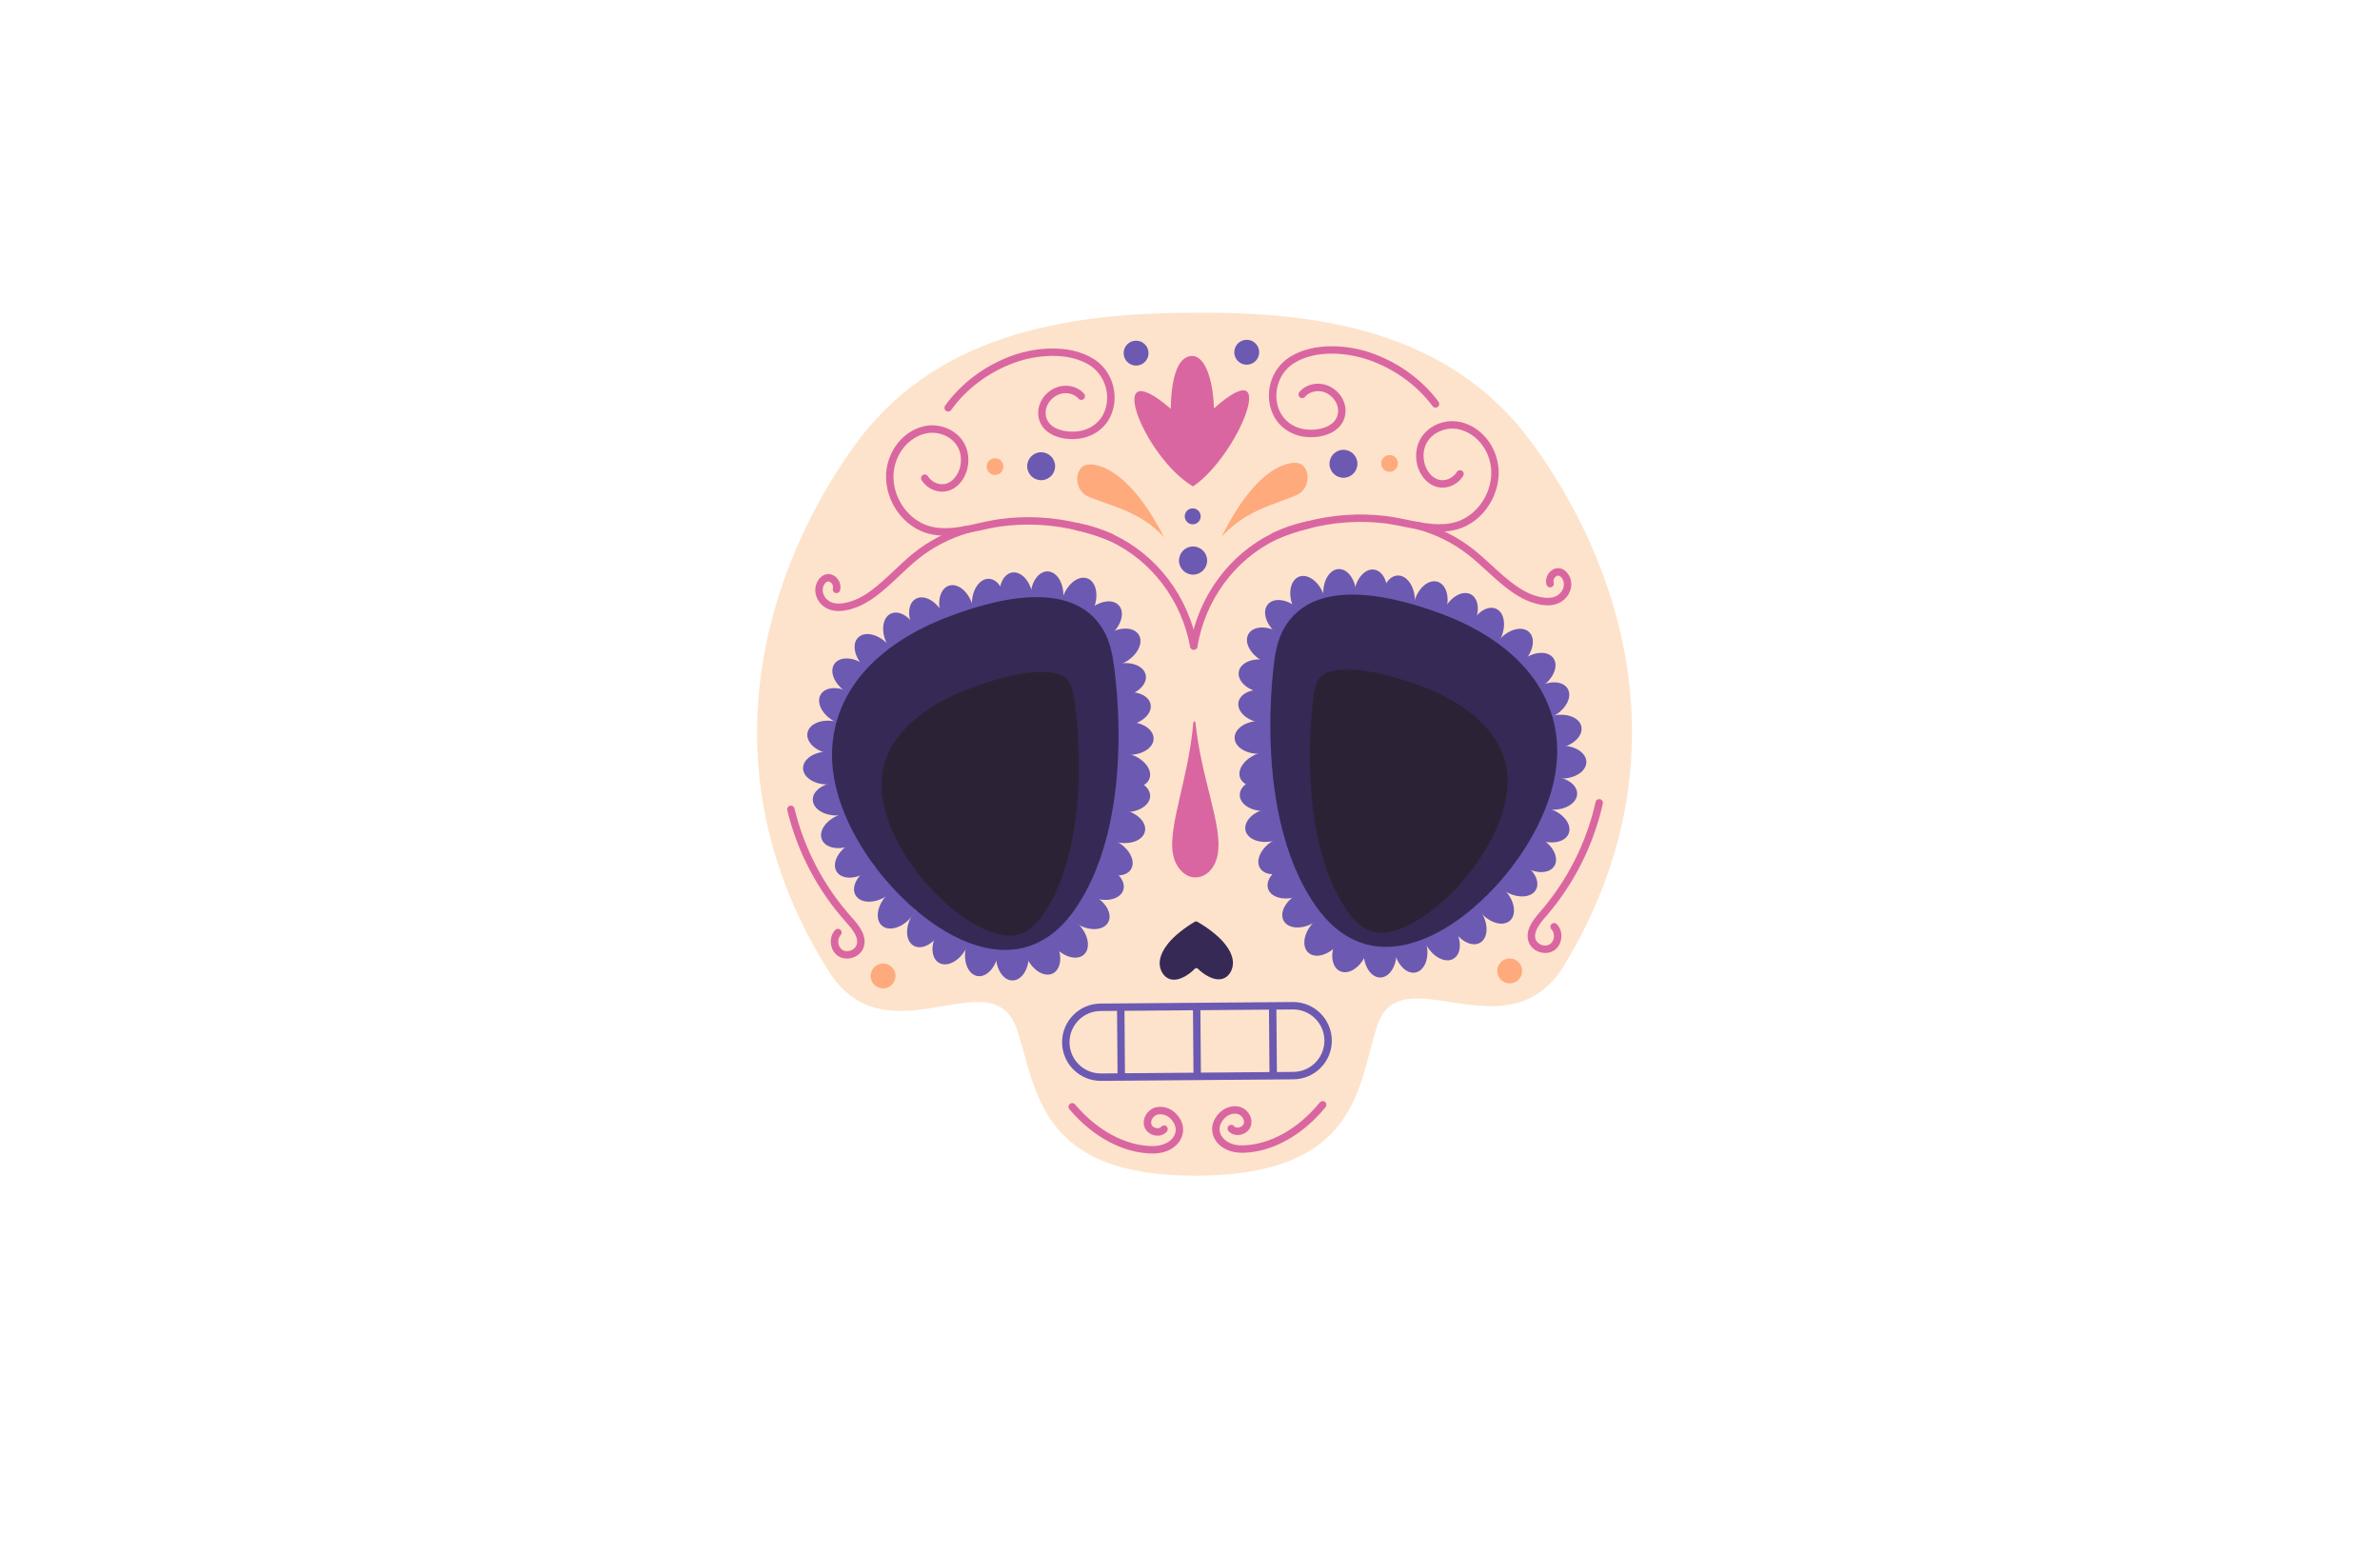 <?xml version="1.0" encoding="UTF-8" standalone="no"?>
<!-- Created with Inkscape (http://www.inkscape.org/) -->

<svg
   width="151.5mm"
   height="98.935mm"
   viewBox="0 0 151.5 98.935"
   version="1.1"
   id="svg13359"
   inkscape:version="1.2.1 (9c6d41e, 2022-07-14)"
   sodipodi:docname="Pagina_3_elementos.svg"
   xmlns:inkscape="http://www.inkscape.org/namespaces/inkscape"
   xmlns:sodipodi="http://sodipodi.sourceforge.net/DTD/sodipodi-0.dtd"
   xmlns="http://www.w3.org/2000/svg"
   xmlns:svg="http://www.w3.org/2000/svg">
  <sodipodi:namedview
     id="namedview13361"
     pagecolor="#ffffff"
     bordercolor="#000000"
     borderopacity="0.25"
     inkscape:showpageshadow="2"
     inkscape:pageopacity="0.0"
     inkscape:pagecheckerboard="0"
     inkscape:deskcolor="#d1d1d1"
     inkscape:document-units="mm"
     showgrid="false"
     inkscape:zoom="0.78502358"
     inkscape:cx="145.85549"
     inkscape:cy="43.947724"
     inkscape:window-width="1680"
     inkscape:window-height="997"
     inkscape:window-x="0"
     inkscape:window-y="25"
     inkscape:window-maximized="0"
     inkscape:current-layer="layer24" />
  <defs
     id="defs13356">
    <clipPath
       clipPathUnits="userSpaceOnUse"
       id="clipPath2680">
      <path
         d="m 162.192,164.077 h 35.574 V 116.57 h -35.574 z"
         id="path2678" />
    </clipPath>
    <clipPath
       clipPathUnits="userSpaceOnUse"
       id="clipPath2836">
      <path
         d="m 239.395,164.52 h 35.638 v -47.413 h -35.638 z"
         id="path2834" />
    </clipPath>
  </defs>
  <rect
     style="display:none;fill:#4d4d4d;stroke-width:0.152"
     id="rect15103"
     width="151.5"
     height="214.549"
     x="-10.939"
     y="-115.614" />
  <g
     inkscape:label="Layer 1"
     inkscape:groupmode="layer"
     id="layer1"
     transform="translate(-10.939,-115.614)">
    <g
       inkscape:groupmode="layer"
       id="layer24"
       inkscape:label="Garigoleados 3 "
       style="display:none"
       transform="matrix(0.265,0,0,0.265,-309.639,11.072)">
      <g
         id="g2290"
         transform="matrix(1.333,0,0,-1.333,1681.921,658.034)"
         style="display:inline">
        <path
           d="m 0,0 c -1.557,0.837 -3.479,1.175 -5.364,0.922 -1.886,-0.266 -3.67,-1.087 -5.203,-2.198 -3.039,-2.27 -5.283,-5.607 -5.984,-9.784 -0.574,-3.938 0.279,-7.968 1.949,-11.472 1.681,-3.522 4.234,-6.571 7.385,-8.997 6.259,-4.869 14.482,-6.627 22.263,-5.674 3.906,0.494 7.777,1.729 11.297,3.616 3.526,1.885 6.71,4.437 9.357,7.433 2.634,3.013 4.736,6.47 6.23,10.162 1.512,3.708 2.295,7.633 2.572,11.509 0.498,7.81 -1.311,15.448 -4.618,22.168 -1.792,3.4 -3.896,6.649 -6.501,9.474 -2.622,2.793 -5.534,5.313 -8.795,7.29 -6.469,4.016 -14.028,6.128 -21.522,6.06 -3.734,-0.051 -7.477,-0.472 -11.022,-1.541 -3.557,-0.998 -6.985,-2.394 -10.125,-4.25 -6.315,-3.673 -11.575,-8.795 -15.614,-14.596 -4.016,-5.824 -6.867,-12.355 -8.436,-19.176 -1.573,-6.816 -1.814,-13.742 -1.441,-20.405 0.384,-6.685 1.319,-13.161 1.948,-19.553 0.6,-6.381 1.053,-12.787 0.144,-18.896 -0.485,-3.041 -1.316,-6.014 -2.692,-8.729 -1.35,-2.716 -3.272,-5.165 -5.524,-7.323 -4.471,-4.305 -10.367,-7.331 -16.693,-7.974 -0.365,-0.035 -0.633,-0.359 -0.598,-0.725 0.033,-0.347 0.335,-0.606 0.678,-0.601 6.699,0.168 13.257,2.882 18.484,7.198 2.598,2.165 4.929,4.758 6.685,7.766 1.769,2.988 2.926,6.292 3.681,9.625 1.444,6.72 1.37,13.439 1.191,20.009 -0.22,6.584 -0.72,13.05 -0.665,19.373 0,6.321 0.605,12.508 2.293,18.303 1.672,5.771 4.444,11.226 8.088,15.913 3.608,4.703 8.103,8.634 13.178,11.277 2.526,1.345 5.232,2.28 7.96,2.909 2.722,0.702 5.527,0.851 8.278,0.772 5.518,-0.284 10.851,-2.163 15.262,-5.28 2.228,-1.535 4.108,-3.497 5.802,-5.55 1.671,-2.095 2.932,-4.46 4.019,-6.885 4.29,-10.169 3.858,-21.861 -2.419,-29.783 -3.047,-3.977 -7.443,-6.845 -12.445,-8.033 -5.006,-1.269 -10.517,-0.589 -15.07,1.857 -4.421,2.441 -8.226,7.171 -8.509,12.339 -0.367,4.637 3.837,11.322 10.047,10.2 l 0.012,-0.002 c 0.364,-0.066 0.714,0.176 0.78,0.541 C 0.396,-0.418 0.249,-0.134 0,0"
           style="fill:#da66a1;fill-opacity:1;fill-rule:nonzero;stroke:none"
           id="path2292" />
      </g>
      <g
         id="g2294"
         transform="matrix(1.333,0,0,-1.333,1647.793,606.168)"
         style="display:inline">
        <path
           d="M 0,0 C 0.835,-1.174 2.464,-1.449 3.639,-0.614 4.813,0.221 5.088,1.85 4.253,3.025 3.418,4.199 1.788,4.474 0.614,3.639 -0.56,2.804 -0.835,1.174 0,0"
           style="fill:#6c59b2;fill-opacity:1;fill-rule:nonzero;stroke:none"
           id="path2296" />
      </g>
      <g
         id="g2298"
         transform="matrix(1.333,0,0,-1.333,1628.547,619.624)"
         style="display:inline">
        <path
           d="M 0,0 C 0.672,-0.945 1.982,-1.166 2.927,-0.494 3.872,0.178 4.093,1.489 3.421,2.433 2.749,3.378 1.439,3.599 0.494,2.927 -0.451,2.255 -0.672,0.945 0,0"
           style="fill:#6c59b2;fill-opacity:1;fill-rule:nonzero;stroke:none"
           id="path2300" />
      </g>
      <g
         id="g2302"
         transform="matrix(1.333,0,0,-1.333,1616.384,639.85)"
         style="display:inline">
        <path
           d="M 0,0 C 0.509,-0.715 1.501,-0.883 2.216,-0.374 2.931,0.135 3.099,1.127 2.59,1.842 2.081,2.557 1.089,2.725 0.374,2.216 -0.341,1.707 -0.509,0.715 0,0"
           style="fill:#6c59b2;fill-opacity:1;fill-rule:nonzero;stroke:none"
           id="path2304" />
      </g>
      <g
         id="g2306"
         transform="matrix(1.333,0,0,-1.333,1611.231,663.056)"
         style="display:inline">
        <path
           d="M 0,0 C 0.345,-0.486 1.019,-0.599 1.505,-0.254 1.99,0.092 2.104,0.765 1.759,1.251 1.413,1.736 0.74,1.85 0.254,1.505 -0.232,1.159 -0.345,0.486 0,0"
           style="fill:#6c59b2;fill-opacity:1;fill-rule:nonzero;stroke:none"
           id="path2308" />
      </g>
      <g
         id="g2310"
         transform="matrix(1.333,0,0,-1.333,1612.091,686.975)"
         style="display:inline">
        <path
           d="M 0,0 C 0.182,-0.256 0.537,-0.316 0.793,-0.134 1.049,0.048 1.109,0.403 0.927,0.659 0.745,0.915 0.39,0.975 0.134,0.793 -0.122,0.611 -0.182,0.256 0,0"
           style="fill:#6c59b2;fill-opacity:1;fill-rule:nonzero;stroke:none"
           id="path2312" />
      </g>
      <g
         id="g2314"
         transform="matrix(1.333,0,0,-1.333,1614.386,710.854)"
         style="display:inline">
        <path
           d="M 0,0 C 0.019,-0.027 0.056,-0.033 0.082,-0.014 0.109,0.005 0.115,0.042 0.096,0.068 0.077,0.094 0.04,0.101 0.014,0.082 -0.013,0.063 -0.019,0.026 0,0"
           style="fill:#6c59b2;fill-opacity:1;fill-rule:nonzero;stroke:none"
           id="path2316" />
      </g>
      <g
         id="g2318"
         transform="matrix(1.333,0,0,-1.333,1675.389,681.095)"
         style="display:inline">
        <path
           d="M 0,0 C 0.835,-1.174 2.464,-1.449 3.639,-0.614 4.813,0.221 5.088,1.85 4.253,3.025 3.418,4.199 1.788,4.474 0.614,3.639 -0.56,2.804 -0.835,1.174 0,0"
           style="fill:#6c59b2;fill-opacity:1;fill-rule:nonzero;stroke:none"
           id="path2320" />
      </g>
      <g
         id="g2322"
         transform="matrix(1.333,0,0,-1.333,1684.636,686.381)"
         style="display:inline">
        <path
           d="M 0,0 C 0.664,-0.934 1.96,-1.152 2.894,-0.488 3.828,0.176 4.046,1.471 3.382,2.405 2.718,3.339 1.422,3.558 0.488,2.894 -0.445,2.229 -0.664,0.934 0,0"
           style="fill:#6c59b2;fill-opacity:1;fill-rule:nonzero;stroke:none"
           id="path2324" />
      </g>
      <g
         id="g2326"
         transform="matrix(1.333,0,0,-1.333,1695.493,686.925)"
         style="display:inline">
        <path
           d="M 0,0 C 0.493,-0.694 1.455,-0.856 2.149,-0.363 2.842,0.131 3.004,1.092 2.511,1.786 2.018,2.479 1.056,2.642 0.363,2.148 -0.331,1.655 -0.493,0.693 0,0"
           style="fill:#6c59b2;fill-opacity:1;fill-rule:nonzero;stroke:none"
           id="path2328" />
      </g>
      <g
         id="g2330"
         transform="matrix(1.333,0,0,-1.333,1705.572,682.386)"
         style="display:inline">
        <path
           d="M 0,0 C 0.322,-0.453 0.951,-0.559 1.404,-0.237 1.857,0.085 1.963,0.714 1.64,1.167 1.318,1.62 0.69,1.726 0.237,1.403 -0.216,1.081 -0.322,0.453 0,0"
           style="fill:#6c59b2;fill-opacity:1;fill-rule:nonzero;stroke:none"
           id="path2332" />
      </g>
      <g
         id="g2334"
         transform="matrix(1.333,0,0,-1.333,1713.312,674.453)"
         style="display:inline">
        <path
           d="M 0,0 C 0.151,-0.212 0.446,-0.262 0.658,-0.111 0.871,0.04 0.921,0.335 0.77,0.547 0.618,0.76 0.323,0.81 0.111,0.659 -0.102,0.507 -0.151,0.213 0,0"
           style="fill:#6c59b2;fill-opacity:1;fill-rule:nonzero;stroke:none"
           id="path2336" />
      </g>
      <g
         id="g2338"
         transform="matrix(1.333,0,0,-1.333,1641.718,685.922)"
         style="display:inline">
        <path
           d="M 0,0 C 5.174,-9.78 11.728,-13.046 18.137,-15.072 32.092,-19.483 25.543,-30.803 16.655,-27.541 6.909,-23.964 -0.935,-15.046 0,0"
           style="fill:#fde3cb;fill-opacity:1;fill-rule:nonzero;stroke:none"
           id="path2340" />
      </g>
      <g
         id="g2342"
         transform="matrix(1.333,0,0,-1.333,1642.244,712.081)"
         style="display:inline">
        <path
           d="M 0,0 C 2.929,-7.602 7.435,-10.563 11.944,-12.604 21.762,-17.047 15.985,-24.751 9.772,-21.59 2.959,-18.124 -1.997,-10.919 0,0"
           style="fill:#fde3cb;fill-opacity:1;fill-rule:nonzero;stroke:none"
           id="path2344" />
      </g>
      <g
         id="g2346"
         transform="matrix(1.333,0,0,-1.333,1640.301,734.231)"
         style="display:inline">
        <path
           d="M 0,0 C 0.998,-5.573 3.683,-8.186 6.492,-10.171 12.606,-14.495 7.65,-18.992 3.827,-16.018 -0.366,-12.756 -2.799,-7.187 0,0"
           style="fill:#fde3cb;fill-opacity:1;fill-rule:nonzero;stroke:none"
           id="path2348" />
      </g>
      <g
         id="g2350"
         transform="matrix(1.333,0,0,-1.333,1311.371,658.034)"
         style="display:inline">
        <path
           d="m 0,0 c 1.557,0.837 3.479,1.175 5.364,0.922 1.886,-0.266 3.67,-1.087 5.203,-2.198 3.039,-2.27 5.283,-5.607 5.984,-9.784 0.574,-3.938 -0.279,-7.968 -1.949,-11.472 -1.681,-3.522 -4.234,-6.571 -7.385,-8.997 -6.259,-4.869 -14.482,-6.627 -22.263,-5.674 -3.906,0.494 -7.777,1.729 -11.296,3.616 -3.526,1.885 -6.711,4.437 -9.358,7.433 -2.634,3.013 -4.736,6.47 -6.23,10.162 -1.512,3.708 -2.295,7.633 -2.572,11.509 -0.498,7.81 1.311,15.448 4.618,22.168 1.792,3.4 3.896,6.649 6.501,9.474 2.622,2.793 5.534,5.313 8.795,7.29 6.469,4.016 14.028,6.128 21.522,6.06 3.734,-0.051 7.477,-0.472 11.022,-1.541 3.557,-0.998 6.985,-2.394 10.125,-4.25 6.315,-3.673 11.575,-8.795 15.614,-14.596 4.016,-5.824 6.867,-12.355 8.436,-19.176 1.573,-6.816 1.814,-13.742 1.441,-20.405 -0.384,-6.685 -1.319,-13.161 -1.948,-19.553 -0.6,-6.381 -1.053,-12.787 -0.144,-18.896 0.485,-3.041 1.316,-6.014 2.692,-8.729 1.35,-2.716 3.272,-5.165 5.524,-7.323 4.471,-4.305 10.367,-7.331 16.693,-7.974 0.365,-0.035 0.633,-0.359 0.598,-0.725 -0.033,-0.347 -0.335,-0.606 -0.678,-0.601 -6.699,0.168 -13.257,2.882 -18.484,7.198 -2.598,2.165 -4.929,4.758 -6.685,7.766 -1.77,2.988 -2.926,6.292 -3.681,9.625 -1.444,6.72 -1.37,13.439 -1.191,20.009 0.22,6.584 0.72,13.05 0.665,19.373 0,6.321 -0.605,12.508 -2.293,18.303 -1.672,5.771 -4.444,11.226 -8.088,15.913 -3.608,4.703 -8.103,8.634 -13.178,11.277 -2.526,1.345 -5.232,2.28 -7.96,2.909 -2.722,0.702 -5.527,0.851 -8.278,0.772 -5.518,-0.284 -10.851,-2.163 -15.262,-5.28 -2.228,-1.535 -4.108,-3.497 -5.802,-5.55 -1.671,-2.095 -2.932,-4.46 -4.019,-6.885 -4.29,-10.169 -3.858,-21.861 2.42,-29.783 3.046,-3.977 7.442,-6.845 12.444,-8.033 5.006,-1.269 10.517,-0.589 15.07,1.857 4.421,2.441 8.226,7.171 8.509,12.339 0.367,4.637 -3.837,11.322 -10.047,10.2 L 0.437,-1.252 C 0.073,-1.318 -0.277,-1.076 -0.343,-0.711 -0.396,-0.418 -0.249,-0.134 0,0"
           style="fill:#da66a1;fill-opacity:1;fill-rule:nonzero;stroke:none"
           id="path2352" />
      </g>
      <g
         id="g2354"
         transform="matrix(1.333,0,0,-1.333,1345.498,606.168)"
         style="display:inline">
        <path
           d="M 0,0 C -0.835,-1.174 -2.464,-1.449 -3.639,-0.614 -4.813,0.221 -5.088,1.85 -4.253,3.025 -3.417,4.199 -1.788,4.474 -0.614,3.639 0.56,2.804 0.835,1.174 0,0"
           style="fill:#6c59b2;fill-opacity:1;fill-rule:nonzero;stroke:none"
           id="path2356" />
      </g>
      <g
         id="g2358"
         transform="matrix(1.333,0,0,-1.333,1364.744,619.624)"
         style="display:inline">
        <path
           d="m 0,0 c -0.672,-0.945 -1.983,-1.166 -2.927,-0.494 -0.945,0.672 -1.166,1.983 -0.494,2.927 0.672,0.945 1.982,1.166 2.927,0.494 C 0.451,2.255 0.672,0.945 0,0"
           style="fill:#6c59b2;fill-opacity:1;fill-rule:nonzero;stroke:none"
           id="path2360" />
      </g>
      <g
         id="g2362"
         transform="matrix(1.333,0,0,-1.333,1376.908,639.85)"
         style="display:inline">
        <path
           d="M 0,0 C -0.509,-0.715 -1.501,-0.883 -2.216,-0.374 -2.931,0.135 -3.099,1.127 -2.59,1.842 -2.081,2.557 -1.089,2.725 -0.374,2.216 0.341,1.707 0.509,0.715 0,0"
           style="fill:#6c59b2;fill-opacity:1;fill-rule:nonzero;stroke:none"
           id="path2364" />
      </g>
      <g
         id="g2366"
         transform="matrix(1.333,0,0,-1.333,1382.061,663.056)"
         style="display:inline">
        <path
           d="M 0,0 C -0.345,-0.486 -1.019,-0.599 -1.505,-0.254 -1.99,0.092 -2.104,0.765 -1.759,1.251 -1.413,1.736 -0.739,1.85 -0.254,1.505 0.232,1.159 0.345,0.486 0,0"
           style="fill:#6c59b2;fill-opacity:1;fill-rule:nonzero;stroke:none"
           id="path2368" />
      </g>
      <g
         id="g2370"
         transform="matrix(1.333,0,0,-1.333,1381.201,686.975)"
         style="display:inline">
        <path
           d="M 0,0 C -0.182,-0.256 -0.537,-0.316 -0.793,-0.134 -1.049,0.048 -1.109,0.403 -0.927,0.659 -0.745,0.915 -0.39,0.975 -0.134,0.793 0.122,0.611 0.182,0.256 0,0"
           style="fill:#6c59b2;fill-opacity:1;fill-rule:nonzero;stroke:none"
           id="path2372" />
      </g>
      <g
         id="g2374"
         transform="matrix(1.333,0,0,-1.333,1378.906,710.854)"
         style="display:inline">
        <path
           d="M 0,0 C -0.019,-0.027 -0.056,-0.033 -0.082,-0.014 -0.108,0.005 -0.115,0.042 -0.096,0.068 -0.077,0.094 -0.04,0.101 -0.014,0.082 0.013,0.063 0.019,0.026 0,0"
           style="fill:#6c59b2;fill-opacity:1;fill-rule:nonzero;stroke:none"
           id="path2376" />
      </g>
      <g
         id="g2378"
         transform="matrix(1.333,0,0,-1.333,1317.903,681.095)"
         style="display:inline">
        <path
           d="M 0,0 C -0.835,-1.174 -2.464,-1.449 -3.639,-0.614 -4.813,0.221 -5.088,1.85 -4.253,3.025 -3.417,4.199 -1.788,4.474 -0.614,3.639 0.56,2.804 0.835,1.174 0,0"
           style="fill:#6c59b2;fill-opacity:1;fill-rule:nonzero;stroke:none"
           id="path2380" />
      </g>
      <g
         id="g2382"
         transform="matrix(1.333,0,0,-1.333,1308.656,686.381)"
         style="display:inline">
        <path
           d="m 0,0 c -0.664,-0.934 -1.96,-1.152 -2.894,-0.488 -0.934,0.664 -1.152,1.959 -0.488,2.893 0.664,0.934 1.96,1.153 2.894,0.489 C 0.445,2.229 0.664,0.934 0,0"
           style="fill:#6c59b2;fill-opacity:1;fill-rule:nonzero;stroke:none"
           id="path2384" />
      </g>
      <g
         id="g2386"
         transform="matrix(1.333,0,0,-1.333,1297.799,686.925)"
         style="display:inline">
        <path
           d="m 0,0 c -0.493,-0.694 -1.455,-0.856 -2.148,-0.363 -0.694,0.494 -0.856,1.455 -0.363,2.149 0.493,0.693 1.455,0.856 2.148,0.362 C 0.331,1.655 0.493,0.693 0,0"
           style="fill:#6c59b2;fill-opacity:1;fill-rule:nonzero;stroke:none"
           id="path2388" />
      </g>
      <g
         id="g2390"
         transform="matrix(1.333,0,0,-1.333,1287.72,682.386)"
         style="display:inline">
        <path
           d="M 0,0 C -0.322,-0.453 -0.951,-0.559 -1.403,-0.237 -1.856,0.085 -1.963,0.714 -1.64,1.167 -1.318,1.62 -0.69,1.726 -0.237,1.403 0.216,1.081 0.322,0.453 0,0"
           style="fill:#6c59b2;fill-opacity:1;fill-rule:nonzero;stroke:none"
           id="path2392" />
      </g>
      <g
         id="g2394"
         transform="matrix(1.333,0,0,-1.333,1279.98,674.453)"
         style="display:inline">
        <path
           d="M 0,0 C -0.151,-0.212 -0.446,-0.262 -0.658,-0.111 -0.871,0.04 -0.921,0.335 -0.77,0.547 -0.618,0.76 -0.324,0.81 -0.111,0.659 0.101,0.507 0.151,0.213 0,0"
           style="fill:#6c59b2;fill-opacity:1;fill-rule:nonzero;stroke:none"
           id="path2396" />
      </g>
      <g
         id="g2398"
         transform="matrix(1.333,0,0,-1.333,1351.574,685.922)"
         style="display:inline">
        <path
           d="m 0,0 c -5.174,-9.78 -11.728,-13.046 -18.137,-15.072 -13.955,-4.411 -7.406,-15.731 1.482,-12.469 C -6.909,-23.964 0.935,-15.046 0,0"
           style="fill:#fde3cb;fill-opacity:1;fill-rule:nonzero;stroke:none"
           id="path2400" />
      </g>
      <g
         id="g2402"
         transform="matrix(1.333,0,0,-1.333,1351.048,712.081)"
         style="display:inline">
        <path
           d="m 0,0 c -2.929,-7.602 -7.435,-10.563 -11.944,-12.604 -9.818,-4.443 -4.041,-12.147 2.172,-8.986 C -2.959,-18.124 1.997,-10.919 0,0"
           style="fill:#fde3cb;fill-opacity:1;fill-rule:nonzero;stroke:none"
           id="path2404" />
      </g>
      <g
         id="g2406"
         transform="matrix(1.333,0,0,-1.333,1352.991,734.231)"
         style="display:inline">
        <path
           d="m 0,0 c -0.998,-5.573 -3.683,-8.186 -6.492,-10.171 -6.114,-4.324 -1.158,-8.821 2.665,-5.847 C 0.366,-12.756 2.799,-7.187 0,0"
           style="fill:#fde3cb;fill-opacity:1;fill-rule:nonzero;stroke:none"
           id="path2408" />
      </g>
    </g>
    <g
       inkscape:groupmode="layer"
       id="layer5"
       inkscape:label="Scrollables_inferiores"
       transform="translate(0,11)"
       style="display:none">
      <g
         id="g3192"
         transform="matrix(0.353,0,0,-0.353,99.439,193.672)"
         style="display:inline">
        <path
           d="M 0,0 C -18.812,11.765 -20.873,20.122 -17.901,33.454 -3.714,29.979 2.49,21.468 0,0"
           style="fill:#feaa7c;fill-opacity:1;fill-rule:nonzero;stroke:none"
           id="path3194" />
      </g>
      <g
         id="g3196"
         transform="matrix(0.353,0,0,-0.353,98.786,192.311)"
         style="display:inline">
        <path
           d="M 0,0 C -3.654,11.23 -7.968,21.922 -14.398,27.35 -9.395,20.18 -5.461,10.865 0,0"
           style="fill:#fde3cb;fill-opacity:1;fill-rule:nonzero;stroke:none"
           id="path3198" />
      </g>
      <g
         id="g3200"
         transform="matrix(0.353,0,0,-0.353,61.989,185.899)"
         style="display:inline">
        <path
           d="M 0,0 C 21.94,3.307 27.157,10.154 29.735,23.568 15.337,26.025 6.259,20.685 0,0"
           style="fill:#feaa7c;fill-opacity:1;fill-rule:nonzero;stroke:none"
           id="path3202" />
      </g>
      <g
         id="g3204"
         transform="matrix(0.353,0,0,-0.353,63.129,184.911)"
         style="display:inline">
        <path
           d="M 0,0 C 7.821,8.848 16.034,16.94 24.093,19.362 16.65,14.775 9.334,7.795 0,0"
           style="fill:#fde3cb;fill-opacity:1;fill-rule:nonzero;stroke:none"
           id="path3206" />
      </g>
      <g
         id="g3184"
         transform="matrix(0.353,0,0,-0.353,108.158,186.921)"
         style="display:inline">
        <path
           d="M 0,0 C -21.782,4.224 -26.707,11.284 -28.721,24.794 -14.233,26.645 -5.386,20.93 0,0"
           style="fill:#feaa7c;fill-opacity:1;fill-rule:nonzero;stroke:none"
           id="path3186" />
      </g>
      <g
         id="g3188"
         transform="matrix(0.353,0,0,-0.353,107.06,185.886)"
         style="display:inline">
        <path
           d="M 0,0 C -7.443,9.169 -15.309,17.598 -23.26,20.355 -16.016,15.46 -8.999,8.179 0,0"
           style="fill:#fde3cb;fill-opacity:1;fill-rule:nonzero;stroke:none"
           id="path3190" />
      </g>
    </g>
    <g
       inkscape:groupmode="layer"
       id="layer20"
       inkscape:label="Craneo 2"
       style="display:inline"
       transform="matrix(0.265,0,0,0.265,-309.639,-3.8522275e-4)">
      <g
         id="g2526"
         transform="matrix(1.333,0,0,-1.333,1585.553,667.947)"
         style="display:inline">
        <path
           d="m 0,0 c -10.217,-16.909 -29.604,2.09 -33.818,-11.133 -3.446,-10.742 -3.318,-26.658 -32.221,-26.89 -28.917,-0.232 -29.045,15.684 -32.649,26.369 -4.426,13.153 -23.505,-6.154 -33.993,10.589 -23.292,37.212 -10.619,73.134 4.579,94.377 14.193,19.857 37.367,24.082 60.814,24.123 23.446,0.336 46.671,-3.517 61.194,-23.143 C 9.443,73.296 22.691,37.581 0,0"
           style="fill:#fde3cb;fill-opacity:1;fill-rule:nonzero;stroke:none"
           id="path2528" />
      </g>
      <g
         id="g2530"
         transform="matrix(1.333,0,0,-1.333,1505.89,667.27)"
         style="display:inline">
        <path
           d="m 0,0 c 0.077,-1.27 -0.62,-2.667 -1.835,-3.038 -0.867,-0.274 -1.806,-0.001 -2.612,0.421 -0.684,0.358 -1.32,0.831 -1.869,1.381 -0.159,0.159 -0.406,0.155 -0.562,-0.008 -0.536,-0.564 -1.156,-1.039 -1.835,-1.408 -0.799,-0.434 -1.733,-0.722 -2.605,-0.462 -1.22,0.351 -1.94,1.737 -1.883,3.008 0.07,1.271 0.743,2.44 1.537,3.437 1.108,1.398 3.204,2.989 4.82,3.906 0.121,0.069 0.26,0.07 0.383,0.003 C -4.843,6.349 -2.722,4.791 -1.592,3.411 -0.782,2.428 -0.077,1.27 0,0"
           style="fill:#362955;fill-opacity:1;fill-rule:nonzero;stroke:none"
           id="path2532" />
      </g>
      <g
         id="g2534"
         transform="matrix(1.333,0,0,-1.333,1448.959,665.825)"
         style="display:inline">
        <path
           d="M 0,0 C -0.02,2.463 1.291,4.471 2.927,4.484 4.563,4.497 5.906,2.511 5.926,0.048 5.945,-2.416 4.635,-4.423 2.999,-4.436 1.362,-4.45 0.02,-2.463 0,0"
           style="fill:#6c59b2;fill-opacity:1;fill-rule:nonzero;stroke:none"
           id="path2536" />
      </g>
      <g
         id="g2538"
         transform="matrix(1.333,0,0,-1.333,1441.695,664.081)"
         style="display:inline">
        <path
           d="M 0,0 C 0.465,2.419 2.145,4.13 3.752,3.82 5.359,3.511 6.284,1.3 5.819,-1.119 5.354,-3.538 3.674,-5.249 2.067,-4.94 0.46,-4.631 -0.465,-2.419 0,0"
           style="fill:#6c59b2;fill-opacity:1;fill-rule:nonzero;stroke:none"
           id="path2540" />
      </g>
      <g
         id="g2542"
         transform="matrix(1.333,0,0,-1.333,1434.804,660.397)"
         style="display:inline">
        <path
           d="M 0,0 C 1.215,2.143 3.354,3.227 4.777,2.42 6.201,1.613 6.37,-0.778 5.156,-2.922 3.941,-5.065 1.802,-6.148 0.379,-5.341 -1.045,-4.535 -1.214,-2.143 0,0"
           style="fill:#6c59b2;fill-opacity:1;fill-rule:nonzero;stroke:none"
           id="path2544" />
      </g>
      <g
         id="g2546"
         transform="matrix(1.333,0,0,-1.333,1428.702,656.279)"
         style="display:inline">
        <path
           d="M 0,0 C 1.215,2.143 3.353,3.227 4.777,2.42 6.201,1.613 6.37,-0.778 5.156,-2.922 3.941,-5.065 1.802,-6.148 0.379,-5.341 -1.045,-4.535 -1.215,-2.143 0,0"
           style="fill:#6c59b2;fill-opacity:1;fill-rule:nonzero;stroke:none"
           id="path2548" />
      </g>
      <g
         id="g2550"
         transform="matrix(1.333,0,0,-1.333,1422.498,651.501)"
         style="display:inline">
        <path
           d="M 0,0 C 1.612,1.862 3.922,2.504 5.16,1.433 6.397,0.362 6.092,-2.016 4.48,-3.879 2.868,-5.741 0.557,-6.383 -0.68,-5.312 -1.917,-4.241 -1.613,-1.862 0,0"
           style="fill:#6c59b2;fill-opacity:1;fill-rule:nonzero;stroke:none"
           id="path2552" />
      </g>
      <g
         id="g2554"
         transform="matrix(1.333,0,0,-1.333,1418.373,644.865)"
         style="display:inline">
        <path
           d="M 0,0 C 2.124,1.249 4.518,1.118 5.347,-0.293 6.176,-1.703 5.128,-3.859 3.004,-5.108 0.881,-6.357 -1.513,-6.226 -2.343,-4.815 -3.172,-3.405 -2.123,-1.249 0,0"
           style="fill:#6c59b2;fill-opacity:1;fill-rule:nonzero;stroke:none"
           id="path2556" />
      </g>
      <g
         id="g2558"
         transform="matrix(1.333,0,0,-1.333,1413.621,639.1)"
         style="display:inline">
        <path
           d="M 0,0 C 2.08,1.319 4.477,1.269 5.354,-0.113 6.23,-1.495 5.254,-3.685 3.174,-5.005 1.094,-6.324 -1.303,-6.273 -2.18,-4.891 -3.056,-3.509 -2.08,-1.32 0,0"
           style="fill:#6c59b2;fill-opacity:1;fill-rule:nonzero;stroke:none"
           id="path2560" />
      </g>
      <g
         id="g2562"
         transform="matrix(1.333,0,0,-1.333,1411.26,632.012)"
         style="display:inline">
        <path
           d="m 0,0 c 2.299,0.884 4.639,0.363 5.227,-1.164 0.587,-1.527 -0.8,-3.483 -3.1,-4.367 -2.299,-0.884 -4.639,-0.363 -5.226,1.164 C -3.687,-2.84 -2.299,-0.884 0,0"
           style="fill:#6c59b2;fill-opacity:1;fill-rule:nonzero;stroke:none"
           id="path2564" />
      </g>
      <g
         id="g2566"
         transform="matrix(1.333,0,0,-1.333,1410.743,624.215)"
         style="display:inline">
        <path
           d="M 0,0 C 2.461,0.102 4.512,-1.14 4.58,-2.775 4.648,-4.41 2.708,-5.818 0.246,-5.921 -2.215,-6.023 -4.265,-4.781 -4.333,-3.146 -4.402,-1.511 -2.461,-0.102 0,0"
           style="fill:#6c59b2;fill-opacity:1;fill-rule:nonzero;stroke:none"
           id="path2568" />
      </g>
      <g
         id="g2570"
         transform="matrix(1.333,0,0,-1.333,1408.541,616.771)"
         style="display:inline">
        <path
           d="M 0,0 C 2.463,0.022 4.472,-1.286 4.488,-2.922 4.502,-4.558 2.518,-5.903 0.054,-5.926 -2.409,-5.948 -4.418,-4.64 -4.433,-3.004 -4.448,-1.367 -2.463,-0.023 0,0"
           style="fill:#6c59b2;fill-opacity:1;fill-rule:nonzero;stroke:none"
           id="path2572" />
      </g>
      <g
         id="g2574"
         transform="matrix(1.333,0,0,-1.333,1410.276,609.504)"
         style="display:inline">
        <path
           d="M 0,0 C 2.419,-0.463 4.132,-2.14 3.825,-3.748 3.518,-5.355 1.307,-6.283 -1.113,-5.82 -3.532,-5.358 -5.245,-3.68 -4.938,-2.073 -4.63,-0.466 -2.42,0.462 0,0"
           style="fill:#6c59b2;fill-opacity:1;fill-rule:nonzero;stroke:none"
           id="path2576" />
      </g>
      <g
         id="g2578"
         transform="matrix(1.333,0,0,-1.333,1413.952,602.609)"
         style="display:inline">
        <path
           d="M 0,0 C 2.145,-1.212 3.23,-3.35 2.425,-4.774 1.62,-6.199 -0.771,-6.371 -2.916,-5.159 -5.06,-3.947 -6.146,-1.809 -5.341,-0.385 -4.536,1.04 -2.145,1.212 0,0"
           style="fill:#6c59b2;fill-opacity:1;fill-rule:nonzero;stroke:none"
           id="path2580" />
      </g>
      <g
         id="g2582"
         transform="matrix(1.333,0,0,-1.333,1417.284,595.828)"
         style="display:inline">
        <path
           d="M 0,0 C 2.033,-1.391 2.933,-3.613 2.009,-4.964 1.085,-6.314 -1.312,-6.282 -3.346,-4.891 -5.379,-3.5 -6.278,-1.278 -5.354,0.073 -4.431,1.423 -2.033,1.391 0,0"
           style="fill:#6c59b2;fill-opacity:1;fill-rule:nonzero;stroke:none"
           id="path2584" />
      </g>
      <g
         id="g2586"
         transform="matrix(1.333,0,0,-1.333,1422.865,590.861)"
         style="display:inline">
        <path
           d="m 0,0 c 1.72,-1.764 2.164,-4.119 0.993,-5.262 -1.171,-1.142 -3.515,-0.639 -5.235,1.125 -1.72,1.763 -2.165,4.119 -0.993,5.262 C -4.064,2.267 -1.72,1.764 0,0"
           style="fill:#6c59b2;fill-opacity:1;fill-rule:nonzero;stroke:none"
           id="path2588" />
      </g>
      <g
         id="g2590"
         transform="matrix(1.333,0,0,-1.333,1429.825,587.309)"
         style="display:inline">
        <path
           d="m 0,0 c 1.066,-2.221 0.733,-4.595 -0.742,-5.303 -1.476,-0.708 -3.535,0.519 -4.601,2.74 -1.065,2.221 -0.733,4.595 0.742,5.303 C -3.125,3.448 -1.065,2.221 0,0"
           style="fill:#6c59b2;fill-opacity:1;fill-rule:nonzero;stroke:none"
           id="path2592" />
      </g>
      <g
         id="g2594"
         transform="matrix(1.333,0,0,-1.333,1436.065,583.343)"
         style="display:inline">
        <path
           d="m 0,0 c 1.205,-2.148 1.025,-4.539 -0.402,-5.34 -1.427,-0.8 -3.561,0.292 -4.766,2.441 -1.206,2.148 -1.026,4.539 0.402,5.34 C -3.339,3.241 -1.205,2.148 0,0"
           style="fill:#6c59b2;fill-opacity:1;fill-rule:nonzero;stroke:none"
           id="path2596" />
      </g>
      <g
         id="g2598"
         transform="matrix(1.333,0,0,-1.333,1443.27,581.368)"
         style="display:inline">
        <path
           d="m 0,0 c 0.759,-2.344 0.112,-4.652 -1.444,-5.156 -1.557,-0.505 -3.435,0.987 -4.194,3.33 C -6.397,0.518 -5.75,2.826 -4.193,3.331 -2.636,3.835 -0.759,2.344 0,0"
           style="fill:#6c59b2;fill-opacity:1;fill-rule:nonzero;stroke:none"
           id="path2600" />
      </g>
      <g
         id="g2602"
         transform="matrix(1.333,0,0,-1.333,1451.083,581.273)"
         style="display:inline">
        <path
           d="m 0,0 c -0.031,-2.463 -1.382,-4.444 -3.018,-4.423 -1.636,0.02 -2.938,2.033 -2.907,4.497 0.03,2.463 1.381,4.443 3.018,4.423 C -1.271,4.477 0.03,2.463 0,0"
           style="fill:#6c59b2;fill-opacity:1;fill-rule:nonzero;stroke:none"
           id="path2604" />
      </g>
      <g
         id="g2606"
         transform="matrix(1.333,0,0,-1.333,1457.717,578.992)"
         style="display:inline">
        <path
           d="m 0,0 c 0.404,-2.43 -0.577,-4.618 -2.191,-4.886 -1.614,-0.269 -3.25,1.484 -3.655,3.914 -0.404,2.43 0.577,4.617 2.191,4.886 C -2.041,4.182 -0.404,2.43 0,0"
           style="fill:#6c59b2;fill-opacity:1;fill-rule:nonzero;stroke:none"
           id="path2608" />
      </g>
      <g
         id="g2610"
         transform="matrix(1.333,0,0,-1.333,1465.165,579.579)"
         style="display:inline">
        <path
           d="m 0,0 c -0.082,-2.462 -1.474,-4.414 -3.109,-4.36 -1.636,0.054 -2.895,2.094 -2.814,4.556 0.082,2.463 1.474,4.414 3.11,4.36 C -1.178,4.502 0.082,2.462 0,0"
           style="fill:#6c59b2;fill-opacity:1;fill-rule:nonzero;stroke:none"
           id="path2612" />
      </g>
      <g
         id="g2614"
         transform="matrix(1.333,0,0,-1.333,1472.546,582.142)"
         style="display:inline">
        <path
           d="m 0,0 c -0.865,-2.307 -2.808,-3.711 -4.34,-3.136 -1.532,0.574 -2.073,2.91 -1.209,5.217 0.865,2.306 2.809,3.71 4.341,3.136 C 0.324,4.642 0.865,2.307 0,0"
           style="fill:#6c59b2;fill-opacity:1;fill-rule:nonzero;stroke:none"
           id="path2616" />
      </g>
      <g
         id="g2618"
         transform="matrix(1.333,0,0,-1.333,1476.692,588.581)"
         style="display:inline">
        <path
           d="m 0,0 c -1.837,-1.641 -4.21,-1.983 -5.3,-0.763 -1.091,1.22 -0.485,3.54 1.352,5.182 1.836,1.641 4.209,1.983 5.3,0.762 C 2.442,3.961 1.837,1.641 0,0"
           style="fill:#6c59b2;fill-opacity:1;fill-rule:nonzero;stroke:none"
           id="path2620" />
      </g>
      <g
         id="g2622"
         transform="matrix(1.333,0,0,-1.333,1480.18,595.188)"
         style="display:inline">
        <path
           d="M 0,0 C -2.124,-1.248 -4.518,-1.116 -5.347,0.295 -6.176,1.706 -5.126,3.861 -3.002,5.109 -0.878,6.357 1.516,6.225 2.345,4.814 3.174,3.403 2.124,1.248 0,0"
           style="fill:#6c59b2;fill-opacity:1;fill-rule:nonzero;stroke:none"
           id="path2624" />
      </g>
      <g
         id="g2626"
         transform="matrix(1.333,0,0,-1.333,1479.922,603.442)"
         style="display:inline">
        <path
           d="M 0,0 C -2.412,-0.503 -4.637,0.388 -4.972,1.99 -5.306,3.592 -3.622,5.298 -1.21,5.801 1.201,6.304 3.427,5.413 3.761,3.811 4.096,2.209 2.412,0.503 0,0"
           style="fill:#6c59b2;fill-opacity:1;fill-rule:nonzero;stroke:none"
           id="path2628" />
      </g>
      <g
         id="g2630"
         transform="matrix(1.333,0,0,-1.333,1480.992,610.413)"
         style="display:inline">
        <path
           d="m 0,0 c -2.422,-0.451 -4.628,0.486 -4.928,2.095 -0.3,1.609 1.42,3.279 3.841,3.731 C 1.335,6.277 3.541,5.339 3.842,3.731 4.142,2.122 2.422,0.452 0,0"
           style="fill:#6c59b2;fill-opacity:1;fill-rule:nonzero;stroke:none"
           id="path2632" />
      </g>
      <g
         id="g2634"
         transform="matrix(1.333,0,0,-1.333,1480.835,617.554)"
         style="display:inline">
        <path
           d="M 0,0 C -2.463,0.034 -4.442,1.387 -4.42,3.023 -4.397,4.66 -2.382,5.959 0.081,5.925 2.544,5.892 4.523,4.538 4.5,2.902 4.478,1.266 2.463,-0.034 0,0"
           style="fill:#6c59b2;fill-opacity:1;fill-rule:nonzero;stroke:none"
           id="path2636" />
      </g>
      <g
         id="g2638"
         transform="matrix(1.333,0,0,-1.333,1478.928,624.98)"
         style="display:inline">
        <path
           d="m 0,0 c -2.323,0.82 -3.765,2.735 -3.22,4.278 0.544,1.544 2.869,2.13 5.192,1.31 C 4.295,4.769 5.737,2.853 5.192,1.31 4.648,-0.233 2.323,-0.82 0,0"
           style="fill:#6c59b2;fill-opacity:1;fill-rule:nonzero;stroke:none"
           id="path2640" />
      </g>
      <g
         id="g2642"
         transform="matrix(1.333,0,0,-1.333,1480.007,631.317)"
         style="display:inline">
        <path
           d="m 0,0 c -2.463,0.031 -4.444,1.382 -4.423,3.018 0.02,1.637 2.034,2.938 4.497,2.907 C 2.537,5.895 4.517,4.543 4.497,2.907 4.477,1.271 2.463,-0.031 0,0"
           style="fill:#6c59b2;fill-opacity:1;fill-rule:nonzero;stroke:none"
           id="path2644" />
      </g>
      <g
         id="g2646"
         transform="matrix(1.333,0,0,-1.333,1478.114,638.545)"
         style="display:inline">
        <path
           d="m 0,0 c -2.409,0.515 -4.085,2.229 -3.743,3.83 0.342,1.6 2.572,2.48 4.981,1.965 C 3.647,5.28 5.323,3.566 4.981,1.966 4.639,0.365 2.409,-0.515 0,0"
           style="fill:#6c59b2;fill-opacity:1;fill-rule:nonzero;stroke:none"
           id="path2648" />
      </g>
      <g
         id="g2650"
         transform="matrix(1.333,0,0,-1.333,1474.29,645.358)"
         style="display:inline">
        <path
           d="M 0,0 C -2.118,1.258 -3.157,3.419 -2.321,4.826 -1.485,6.232 0.909,6.353 3.027,5.094 5.145,3.836 6.184,1.676 5.348,0.269 4.512,-1.138 2.118,-1.258 0,0"
           style="fill:#6c59b2;fill-opacity:1;fill-rule:nonzero;stroke:none"
           id="path2652" />
      </g>
      <g
         id="g2654"
         transform="matrix(1.333,0,0,-1.333,1472.7,651.997)"
         style="display:inline">
        <path
           d="M 0,0 C -2.351,0.737 -3.859,2.6 -3.37,4.162 -2.88,5.723 -0.578,6.391 1.773,5.654 4.124,4.917 5.632,3.054 5.143,1.493 4.653,-0.069 2.351,-0.737 0,0"
           style="fill:#6c59b2;fill-opacity:1;fill-rule:nonzero;stroke:none"
           id="path2656" />
      </g>
      <g
         id="g2658"
         transform="matrix(1.333,0,0,-1.333,1468.811,658.376)"
         style="display:inline">
        <path
           d="M 0,0 C -2.16,1.185 -3.272,3.309 -2.485,4.743 -1.698,6.178 0.691,6.38 2.851,5.195 5.01,4.01 6.123,1.886 5.336,0.452 4.549,-0.983 2.16,-1.185 0,0"
           style="fill:#6c59b2;fill-opacity:1;fill-rule:nonzero;stroke:none"
           id="path2660" />
      </g>
      <g
         id="g2662"
         transform="matrix(1.333,0,0,-1.333,1463.19,663.804)"
         style="display:inline">
        <path
           d="M 0,0 C -1.667,1.814 -2.042,4.182 -0.837,5.289 0.367,6.396 2.696,5.824 4.363,4.01 6.03,2.197 6.405,-0.171 5.2,-1.279 3.995,-2.386 1.667,-1.814 0,0"
           style="fill:#6c59b2;fill-opacity:1;fill-rule:nonzero;stroke:none"
           id="path2664" />
      </g>
      <g
         id="g2666"
         transform="matrix(1.333,0,0,-1.333,1456.453,666.433)"
         style="display:inline">
        <path
           d="M 0,0 C -1.073,2.217 -0.75,4.593 0.723,5.306 2.196,6.019 4.26,4.8 5.334,2.582 6.407,0.365 6.083,-2.01 4.611,-2.723 3.138,-3.437 1.074,-2.217 0,0"
           style="fill:#6c59b2;fill-opacity:1;fill-rule:nonzero;stroke:none"
           id="path2668" />
      </g>
      <g
         id="g2670"
         transform="matrix(1.333,0,0,-1.333,1476.271,634.347)"
         style="display:inline">
        <path
           d="m 0,0 c -1.224,-5.612 -3.221,-10.869 -6.24,-15.223 -11.42,-16.47 -30.535,-1.869 -38.611,11.492 -3.586,5.934 -6.075,12.956 -4.867,20.019 1.856,10.84 11.07,17.418 19.955,20.91 7.845,3.084 22.966,7.693 28.659,-2.169 C 0.087,32.965 0.557,30.525 0.853,28.131 1.931,19.418 2.012,9.228 0,0"
           style="fill:#362955;fill-opacity:1;fill-rule:nonzero;stroke:none"
           id="path2672" />
      </g>
      <g
         id="g2674"
         style="display:inline"
         transform="matrix(1.333,0,0,-1.333,1205.26,816.377)">
        <g
           id="g2676" />
        <g
           id="g2688">
          <g
             clip-path="url(#clipPath2680)"
             opacity="0.6"
             id="g2686">
            <g
               transform="translate(185.402,116.571)"
               id="g2684">
              <path
                 d="m 0,0 c -5.577,-0.045 -14.188,6.658 -19.196,14.943 -2.243,3.71 -4.727,9.241 -3.825,14.513 1.422,8.309 9.997,12.837 14.981,14.796 6.753,2.655 11.082,3.235 13.524,3.254 4.094,0.033 4.902,-1.368 5.248,-1.966 0.59,-1.023 0.846,-3.093 0.942,-3.872 C 12.799,32.58 12.54,23.546 10.945,16.232 9.857,11.24 8.177,7.081 5.952,3.873 3.561,0.425 1.41,0.011 0,0"
                 style="fill:#231f20;fill-opacity:1;fill-rule:nonzero;stroke:none"
                 id="path2682" />
            </g>
          </g>
        </g>
      </g>
      <g
         id="g2690"
         transform="matrix(1.333,0,0,-1.333,1545.188,665.052)"
         style="display:inline">
        <path
           d="m 0,0 c -0.02,2.463 -1.362,4.45 -2.999,4.436 -1.636,-0.013 -2.947,-2.02 -2.927,-4.484 0.02,-2.463 1.363,-4.449 2.999,-4.436 C -1.291,-4.471 0.02,-2.463 0,0"
           style="fill:#6c59b2;fill-opacity:1;fill-rule:nonzero;stroke:none"
           id="path2692" />
      </g>
      <g
         id="g2694"
         transform="matrix(1.333,0,0,-1.333,1552.424,663.192)"
         style="display:inline">
        <path
           d="M 0,0 C -0.504,2.411 -2.211,4.095 -3.813,3.76 -5.415,3.425 -6.305,1.199 -5.801,-1.212 -5.297,-3.624 -3.589,-5.307 -1.988,-4.972 -0.386,-4.637 0.504,-2.411 0,0"
           style="fill:#6c59b2;fill-opacity:1;fill-rule:nonzero;stroke:none"
           id="path2696" />
      </g>
      <g
         id="g2698"
         transform="matrix(1.333,0,0,-1.333,1559.255,659.398)"
         style="display:inline">
        <path
           d="m 0,0 c -1.249,2.124 -3.405,3.172 -4.815,2.343 -1.411,-0.83 -1.542,-3.224 -0.293,-5.347 1.249,-2.123 3.405,-3.172 4.815,-2.343 C 1.118,-4.517 1.249,-2.123 0,0"
           style="fill:#6c59b2;fill-opacity:1;fill-rule:nonzero;stroke:none"
           id="path2700" />
      </g>
      <g
         id="g2702"
         transform="matrix(1.333,0,0,-1.333,1565.667,655.537)"
         style="display:inline">
        <path
           d="m 0,0 c -1.249,2.123 -3.405,3.172 -4.815,2.343 -1.411,-0.83 -1.542,-3.224 -0.293,-5.347 1.249,-2.124 3.405,-3.172 4.815,-2.343 C 1.118,-4.517 1.249,-2.123 0,0"
           style="fill:#6c59b2;fill-opacity:1;fill-rule:nonzero;stroke:none"
           id="path2704" />
      </g>
      <g
         id="g2706"
         transform="matrix(1.333,0,0,-1.333,1571.416,650.305)"
         style="display:inline">
        <path
           d="m 0,0 c -1.642,1.836 -3.962,2.441 -5.182,1.35 -1.22,-1.091 -0.877,-3.464 0.765,-5.3 1.642,-1.836 3.962,-2.441 5.182,-1.35 C 1.985,-4.209 1.642,-1.836 0,0"
           style="fill:#6c59b2;fill-opacity:1;fill-rule:nonzero;stroke:none"
           id="path2708" />
      </g>
      <g
         id="g2710"
         transform="matrix(1.333,0,0,-1.333,1575.434,643.603)"
         style="display:inline">
        <path
           d="M 0,0 C -2.143,1.215 -4.535,1.045 -5.341,-0.379 -6.148,-1.802 -5.065,-3.941 -2.922,-5.156 -0.778,-6.37 1.613,-6.201 2.42,-4.777 3.227,-3.353 2.143,-1.215 0,0"
           style="fill:#6c59b2;fill-opacity:1;fill-rule:nonzero;stroke:none"
           id="path2712" />
      </g>
      <g
         id="g2714"
         transform="matrix(1.333,0,0,-1.333,1580.092,637.763)"
         style="display:inline">
        <path
           d="m 0,0 c -2.101,1.286 -4.497,1.197 -5.351,-0.199 -0.854,-1.396 0.157,-3.57 2.258,-4.856 2.101,-1.285 4.497,-1.196 5.351,0.2 C 3.112,-3.46 2.101,-1.286 0,0"
           style="fill:#6c59b2;fill-opacity:1;fill-rule:nonzero;stroke:none"
           id="path2716" />
      </g>
      <g
         id="g2718"
         transform="matrix(1.333,0,0,-1.333,1582.34,630.638)"
         style="display:inline">
        <path
           d="M 0,0 C -2.313,0.847 -4.645,0.288 -5.207,-1.248 -5.77,-2.785 -4.351,-4.717 -2.038,-5.564 0.275,-6.412 2.606,-5.853 3.169,-4.316 3.732,-2.78 2.313,-0.847 0,0"
           style="fill:#6c59b2;fill-opacity:1;fill-rule:nonzero;stroke:none"
           id="path2720" />
      </g>
      <g
         id="g2722"
         transform="matrix(1.333,0,0,-1.333,1582.731,622.834)"
         style="display:inline">
        <path
           d="m 0,0 c -2.463,0.063 -4.493,-1.212 -4.535,-2.848 -0.041,-1.636 1.921,-3.013 4.384,-3.076 2.462,-0.063 4.493,1.212 4.534,2.848 C 4.425,-1.44 2.463,-0.063 0,0"
           style="fill:#6c59b2;fill-opacity:1;fill-rule:nonzero;stroke:none"
           id="path2724" />
      </g>
      <g
         id="g2726"
         transform="matrix(1.333,0,0,-1.333,1584.814,615.355)"
         style="display:inline">
        <path
           d="m 0,0 c -2.463,-0.017 -4.451,-1.357 -4.44,-2.994 0.011,-1.636 2.018,-2.949 4.481,-2.932 2.463,0.017 4.451,1.358 4.44,2.994 C 4.469,-1.296 2.463,0.017 0,0"
           style="fill:#6c59b2;fill-opacity:1;fill-rule:nonzero;stroke:none"
           id="path2728" />
      </g>
      <g
         id="g2730"
         transform="matrix(1.333,0,0,-1.333,1582.962,608.117)"
         style="display:inline">
        <path
           d="m 0,0 c -2.412,-0.501 -4.097,-2.206 -3.764,-3.809 0.333,-1.602 2.558,-2.494 4.97,-1.993 2.412,0.501 4.097,2.207 3.764,3.809 C 4.637,-0.391 2.412,0.501 0,0"
           style="fill:#6c59b2;fill-opacity:1;fill-rule:nonzero;stroke:none"
           id="path2732" />
      </g>
      <g
         id="g2734"
         transform="matrix(1.333,0,0,-1.333,1579.175,601.283)"
         style="display:inline">
        <path
           d="M 0,0 C -2.125,-1.247 -3.176,-3.401 -2.348,-4.812 -1.52,-6.224 0.874,-6.358 2.998,-5.111 5.123,-3.865 6.175,-1.71 5.347,-0.299 4.519,1.113 2.125,1.246 0,0"
           style="fill:#6c59b2;fill-opacity:1;fill-rule:nonzero;stroke:none"
           id="path2736" />
      </g>
      <g
         id="g2738"
         transform="matrix(1.333,0,0,-1.333,1575.735,594.556)"
         style="display:inline">
        <path
           d="m 0,0 c -2.011,-1.423 -2.874,-3.66 -1.929,-4.995 0.946,-1.336 3.342,-1.265 5.353,0.158 2.01,1.424 2.874,3.66 1.929,4.996 C 4.407,1.494 2.011,1.423 0,0"
           style="fill:#6c59b2;fill-opacity:1;fill-rule:nonzero;stroke:none"
           id="path2740" />
      </g>
      <g
         id="g2742"
         transform="matrix(1.333,0,0,-1.333,1570.075,589.679)"
         style="display:inline">
        <path
           d="M 0,0 C -1.691,-1.791 -2.098,-4.154 -0.908,-5.277 0.281,-6.401 2.617,-5.86 4.308,-4.069 6,-2.278 6.406,0.085 5.217,1.209 4.027,2.332 1.691,1.791 0,0"
           style="fill:#6c59b2;fill-opacity:1;fill-rule:nonzero;stroke:none"
           id="path2744" />
      </g>
      <g
         id="g2746"
         transform="matrix(1.333,0,0,-1.333,1563.059,586.239)"
         style="display:inline">
        <path
           d="M 0,0 C -1.03,-2.238 -0.659,-4.607 0.827,-5.291 2.314,-5.975 4.354,-4.715 5.384,-2.477 6.413,-0.239 6.043,2.13 4.556,2.814 3.07,3.498 1.03,2.238 0,0"
           style="fill:#6c59b2;fill-opacity:1;fill-rule:nonzero;stroke:none"
           id="path2748" />
      </g>
      <g
         id="g2750"
         transform="matrix(1.333,0,0,-1.333,1556.757,582.374)"
         style="display:inline">
        <path
           d="M 0,0 C -1.171,-2.168 -0.952,-4.555 0.488,-5.333 1.927,-6.11 4.044,-4.983 5.214,-2.816 6.385,-0.648 6.166,1.739 4.726,2.517 3.287,3.294 1.171,2.167 0,0"
           style="fill:#6c59b2;fill-opacity:1;fill-rule:nonzero;stroke:none"
           id="path2752" />
      </g>
      <g
         id="g2754"
         transform="matrix(1.333,0,0,-1.333,1549.521,580.514)"
         style="display:inline">
        <path
           d="M 0,0 C -0.721,-2.356 -0.038,-4.653 1.527,-5.133 3.092,-5.612 4.945,-4.091 5.666,-1.735 6.388,0.621 5.704,2.918 4.139,3.397 2.574,3.877 0.721,2.355 0,0"
           style="fill:#6c59b2;fill-opacity:1;fill-rule:nonzero;stroke:none"
           id="path2756" />
      </g>
      <g
         id="g2758"
         transform="matrix(1.333,0,0,-1.333,1541.707,580.545)"
         style="display:inline">
        <path
           d="m 0,0 c 0.07,-2.463 1.453,-4.421 3.089,-4.374 1.635,0.046 2.905,2.08 2.835,4.543 C 5.853,2.631 4.471,4.59 2.835,4.543 1.199,4.496 -0.07,2.462 0,0"
           style="fill:#6c59b2;fill-opacity:1;fill-rule:nonzero;stroke:none"
           id="path2760" />
      </g>
      <g
         id="g2762"
         transform="matrix(1.333,0,0,-1.333,1535.038,578.371)"
         style="display:inline">
        <path
           d="M 0,0 C -0.365,-2.436 0.65,-4.608 2.269,-4.85 3.887,-5.093 5.495,-3.315 5.86,-0.878 6.226,1.558 5.21,3.729 3.591,3.972 1.973,4.214 0.365,2.436 0,0"
           style="fill:#6c59b2;fill-opacity:1;fill-rule:nonzero;stroke:none"
           id="path2764" />
      </g>
      <g
         id="g2766"
         transform="matrix(1.333,0,0,-1.333,1527.6,579.078)"
         style="display:inline">
        <path
           d="m 0,0 c 0.121,-2.46 1.544,-4.39 3.179,-4.309 1.634,0.08 2.861,2.14 2.74,4.601 C 5.798,2.752 4.374,4.681 2.74,4.601 1.105,4.52 -0.121,2.46 0,0"
           style="fill:#6c59b2;fill-opacity:1;fill-rule:nonzero;stroke:none"
           id="path2768" />
      </g>
      <g
         id="g2770"
         transform="matrix(1.333,0,0,-1.333,1520.261,581.759)"
         style="display:inline">
        <path
           d="M 0,0 C 0.902,-2.292 2.867,-3.665 4.39,-3.066 5.913,-2.467 6.416,-0.123 5.515,2.169 4.613,4.462 2.647,5.835 1.124,5.236 -0.398,4.636 -0.902,2.292 0,0"
           style="fill:#6c59b2;fill-opacity:1;fill-rule:nonzero;stroke:none"
           id="path2772" />
      </g>
      <g
         id="g2774"
         transform="matrix(1.333,0,0,-1.333,1516.219,588.264)"
         style="display:inline">
        <path
           d="M 0,0 C 1.863,-1.612 4.241,-1.915 5.312,-0.678 6.383,0.56 5.74,2.87 3.877,4.482 2.014,6.094 -0.364,6.397 -1.435,5.159 -2.505,3.922 -1.863,1.612 0,0"
           style="fill:#6c59b2;fill-opacity:1;fill-rule:nonzero;stroke:none"
           id="path2776" />
      </g>
      <g
         id="g2778"
         transform="matrix(1.333,0,0,-1.333,1512.838,594.926)"
         style="display:inline">
        <path
           d="M 0,0 C 2.144,-1.214 4.535,-1.043 5.341,0.381 6.148,1.805 5.063,3.943 2.92,5.157 0.776,6.371 -1.615,6.2 -2.422,4.776 -3.228,3.352 -2.144,1.214 0,0"
           style="fill:#6c59b2;fill-opacity:1;fill-rule:nonzero;stroke:none"
           id="path2780" />
      </g>
      <g
         id="g2782"
         transform="matrix(1.333,0,0,-1.333,1512.4,602.551)"
         style="display:inline">
        <path
           d="M 0,0 C 2.419,-0.464 4.63,0.462 4.939,2.069 5.247,3.676 3.536,5.355 1.117,5.82 -1.302,6.284 -3.514,5.358 -3.822,3.75 -4.131,2.143 -2.419,0.464 0,0"
           style="fill:#6c59b2;fill-opacity:1;fill-rule:nonzero;stroke:none"
           id="path2784" />
      </g>
      <g
         id="g2786"
         transform="matrix(1.333,0,0,-1.333,1512.411,609.846)"
         style="display:inline">
        <path
           d="M 0,0 C 2.429,-0.413 4.62,0.561 4.894,2.174 5.168,3.787 3.421,5.429 0.993,5.842 -1.436,6.255 -3.627,5.282 -3.901,3.668 -4.175,2.055 -2.429,0.413 0,0"
           style="fill:#6c59b2;fill-opacity:1;fill-rule:nonzero;stroke:none"
           id="path2788" />
      </g>
      <g
         id="g2790"
         transform="matrix(1.333,0,0,-1.333,1512.357,617.301)"
         style="display:inline">
        <path
           d="M 0,0 C 2.462,0.073 4.419,1.458 4.371,3.094 4.322,4.73 2.287,5.996 -0.176,5.923 -2.638,5.85 -4.595,4.465 -4.546,2.829 -4.498,1.194 -2.462,-0.073 0,0"
           style="fill:#6c59b2;fill-opacity:1;fill-rule:nonzero;stroke:none"
           id="path2792" />
      </g>
      <g
         id="g2794"
         transform="matrix(1.333,0,0,-1.333,1514.567,624.694)"
         style="display:inline">
        <path
           d="M 0,0 C 2.31,0.857 3.72,2.795 3.151,4.329 2.582,5.864 0.248,6.413 -2.061,5.556 -4.371,4.699 -5.782,2.761 -5.213,1.226 -4.643,-0.308 -2.31,-0.857 0,0"
           style="fill:#6c59b2;fill-opacity:1;fill-rule:nonzero;stroke:none"
           id="path2796" />
      </g>
      <g
         id="g2798"
         transform="matrix(1.333,0,0,-1.333,1513.591,631.047)"
         style="display:inline">
        <path
           d="M 0,0 C 2.462,0.07 4.421,1.453 4.374,3.089 4.327,4.725 2.293,5.994 -0.169,5.924 -2.632,5.853 -4.59,4.47 -4.543,2.834 -4.497,1.199 -2.462,-0.07 0,0"
           style="fill:#6c59b2;fill-opacity:1;fill-rule:nonzero;stroke:none"
           id="path2800" />
      </g>
      <g
         id="g2802"
         transform="matrix(1.333,0,0,-1.333,1515.599,638.244)"
         style="display:inline">
        <path
           d="M 0,0 C 2.401,0.553 4.048,2.295 3.681,3.889 3.313,5.484 1.069,6.328 -1.331,5.774 -3.732,5.221 -5.38,3.48 -5.012,1.885 -4.645,0.291 -2.4,-0.553 0,0"
           style="fill:#6c59b2;fill-opacity:1;fill-rule:nonzero;stroke:none"
           id="path2804" />
      </g>
      <g
         id="g2806"
         transform="matrix(1.333,0,0,-1.333,1519.533,644.995)"
         style="display:inline">
        <path
           d="M 0,0 C 2.098,1.292 3.102,3.469 2.244,4.862 1.385,6.256 -1.011,6.338 -3.108,5.045 -5.206,3.753 -6.21,1.576 -5.352,0.183 -4.493,-1.21 -2.097,-1.292 0,0"
           style="fill:#6c59b2;fill-opacity:1;fill-rule:nonzero;stroke:none"
           id="path2808" />
      </g>
      <g
         id="g2810"
         transform="matrix(1.333,0,0,-1.333,1521.229,651.607)"
         style="display:inline">
        <path
           d="M 0,0 C 2.338,0.775 3.817,2.662 3.302,4.215 2.787,5.769 0.475,6.4 -1.864,5.625 -4.202,4.85 -5.681,2.963 -5.166,1.41 -4.652,-0.144 -2.339,-0.775 0,0"
           style="fill:#6c59b2;fill-opacity:1;fill-rule:nonzero;stroke:none"
           id="path2812" />
      </g>
      <g
         id="g2814"
         transform="matrix(1.333,0,0,-1.333,1525.219,657.923)"
         style="display:inline">
        <path
           d="M 0,0 C 2.14,1.22 3.219,3.361 2.409,4.783 1.598,6.204 -0.793,6.368 -2.934,5.149 -5.074,3.929 -6.152,1.788 -5.342,0.366 -4.532,-1.056 -2.14,-1.22 0,0"
           style="fill:#6c59b2;fill-opacity:1;fill-rule:nonzero;stroke:none"
           id="path2816" />
      </g>
      <g
         id="g2818"
         transform="matrix(1.333,0,0,-1.333,1530.927,663.26)"
         style="display:inline">
        <path
           d="M 0,0 C 1.638,1.84 1.975,4.214 0.752,5.302 -0.47,6.39 -2.789,5.78 -4.427,3.94 -6.064,2.1 -6.401,-0.274 -5.179,-1.362 -3.957,-2.45 -1.638,-1.84 0,0"
           style="fill:#6c59b2;fill-opacity:1;fill-rule:nonzero;stroke:none"
           id="path2820" />
      </g>
      <g
         id="g2822"
         transform="matrix(1.333,0,0,-1.333,1537.705,665.781)"
         style="display:inline">
        <path
           d="M 0,0 C 1.038,2.234 0.676,4.604 -0.808,5.294 -2.292,5.983 -4.337,4.731 -5.375,2.496 -6.412,0.262 -6.05,-2.108 -4.566,-2.797 -3.082,-3.487 -1.038,-2.234 0,0"
           style="fill:#6c59b2;fill-opacity:1;fill-rule:nonzero;stroke:none"
           id="path2824" />
      </g>
      <g
         id="g2826"
         transform="matrix(1.333,0,0,-1.333,1517.375,634.017)"
         style="display:inline">
        <path
           d="m 0,0 c 1.314,-5.592 3.396,-10.816 6.484,-15.12 11.683,-16.285 30.561,-1.379 38.421,12.11 3.491,5.99 5.867,13.052 4.545,20.094 C 47.42,27.893 38.102,34.322 29.162,37.672 21.269,40.629 6.075,44.994 0.541,35.042 -0.617,32.959 -1.047,30.512 -1.305,28.114 -2.243,19.384 -2.16,9.195 0,0"
           style="fill:#362955;fill-opacity:1;fill-rule:nonzero;stroke:none"
           id="path2828" />
      </g>
      <g
         id="g2830"
         style="display:inline"
         transform="matrix(1.333,0,0,-1.333,1205.26,816.377)">
        <g
           id="g2832" />
        <g
           id="g2844">
          <g
             clip-path="url(#clipPath2836)"
             opacity="0.6"
             id="g2842">
            <g
               transform="translate(252.26,117.108)"
               id="g2840">
              <path
                 d="m 0,0 c -1.41,-0.011 -3.568,0.368 -6.013,3.776 -2.277,3.175 -4.024,7.305 -5.192,12.277 -1.712,7.289 -2.117,16.317 -1.138,25.422 0.084,0.781 0.306,2.854 0.882,3.888 0.334,0.602 1.12,2.016 5.214,2.049 2.443,0.02 6.781,-0.491 13.576,-3.036 5.015,-1.879 13.66,-6.269 15.215,-14.554 C 23.531,24.565 21.136,18.995 18.953,15.248 14.079,6.886 5.577,0.045 0.001,0 Z"
                 style="fill:#231f20;fill-opacity:1;fill-rule:nonzero;stroke:none"
                 id="path2838" />
            </g>
          </g>
        </g>
      </g>
      <g
         id="g2846"
         transform="matrix(1.333,0,0,-1.333,1520.429,694.59)"
         style="display:inline">
        <path
           d="m 0,0 -34.68,-0.279 c -3.476,-0.027 -6.316,2.768 -6.344,6.244 -0.028,3.476 2.767,6.317 6.243,6.345 l 34.68,0.278 C 3.375,12.616 6.216,9.821 6.244,6.345 6.272,2.868 3.476,0.028 0,0"
           style="fill:#fde3cb;fill-opacity:1;fill-rule:nonzero;stroke:none"
           id="path2848" />
      </g>
      <g
         id="g2850"
         transform="matrix(1.333,0,0,-1.333,1520.422,693.698)"
         style="display:inline">
        <path
           d="m 0,0 -2.979,-0.024 -0.09,11.251 2.979,0.024 C 3.012,11.275 5.555,8.772 5.58,5.67 5.605,2.569 3.102,0.025 0,0 m -40.351,5.301 c -0.025,3.103 2.479,5.646 5.581,5.671 l 2.985,0.024 0.09,-11.251 -2.985,-0.024 c -3.102,-0.024 -5.646,2.479 -5.671,5.58 m 22.339,-5.446 -12.345,-0.099 -0.09,11.251 12.345,0.099 z m 1.247,11.262 12.358,0.099 0.091,-11.251 -12.358,-0.099 z m 16.664,1.471 -34.68,-0.279 c -3.839,-0.03 -6.938,-3.179 -6.907,-7.018 0.031,-3.84 3.18,-6.938 7.019,-6.907 l 34.68,0.278 c 3.839,0.031 6.938,3.179 6.907,7.019 -0.031,3.839 -3.18,6.938 -7.019,6.907"
           style="fill:#6c59b2;fill-opacity:1;fill-rule:nonzero;stroke:none"
           id="path2852" />
      </g>
      <g
         id="g2854"
         transform="matrix(1.333,0,0,-1.333,1515.81,565.999)"
         style="display:inline">
        <path
           d="m 0,0 c -0.233,-0.002 -0.462,0.117 -0.586,0.332 -0.185,0.319 -0.082,0.725 0.236,0.91 0.063,0.066 0.054,0.044 0.138,0.08 1.843,0.805 3.805,1.477 5.83,2 4.765,1.26 9.634,1.606 14.471,1.032 l 0.198,-0.025 c 0.124,-0.015 0.249,-0.031 0.373,-0.056 0.03,-10e-4 0.059,-0.002 0.075,-0.005 1.036,-0.151 2.117,-0.373 3.162,-0.59 0.729,-0.149 1.465,-0.302 2.203,-0.434 2.975,-0.52 6.087,-0.754 8.783,1.037 2.791,1.836 4.478,5.283 4.202,8.581 -0.309,3.481 -2.697,6.405 -5.807,7.109 -1.668,0.383 -3.563,-0.097 -4.831,-1.229 -0.821,-0.734 -1.747,-2.057 -1.5,-4.2 0.197,-1.676 1.233,-3.156 2.522,-3.602 1.249,-0.426 2.7,0.142 3.444,1.348 0.193,0.314 0.604,0.411 0.92,0.219 0.315,-0.194 0.412,-0.607 0.218,-0.92 -1.068,-1.733 -3.18,-2.532 -5.015,-1.914 -1.788,0.62 -3.16,2.513 -3.417,4.714 -0.244,2.117 0.444,4.018 1.937,5.352 1.606,1.436 3.913,2.022 6.021,1.535 3.666,-0.829 6.48,-4.241 6.84,-8.297 C 40.734,9.202 38.807,5.26 35.621,3.165 32.535,1.116 29.114,1.359 25.881,1.927 25.115,2.062 24.368,2.216 23.627,2.368 22.554,2.59 21.54,2.799 20.542,2.945 20.334,2.977 20.23,2.988 20.126,3 L 19.911,3.028 C 15.264,3.58 10.562,3.245 5.956,2.028 4.016,1.527 2.141,0.886 0.379,0.119 0.361,0.109 0.345,0.098 0.332,0.09 0.228,0.031 0.114,0.001 0,0"
           style="fill:#da66a1;fill-opacity:1;fill-rule:nonzero;stroke:none"
           id="path2856" />
      </g>
      <g
         id="g2858"
         transform="matrix(1.333,0,0,-1.333,1581.561,581.651)"
         style="display:inline">
        <path
           d="m 0,0 c -0.402,-0.003 -0.826,0.034 -1.271,0.111 -3.791,0.644 -6.816,3.408 -9.741,6.082 -1.094,1.001 -2.226,2.036 -3.37,2.929 -2.654,2.077 -5.712,3.611 -9.088,4.559 -0.294,0.071 -0.52,0.332 -0.522,0.644 -0.004,0.432 0.449,0.762 0.862,0.65 3.553,-0.996 6.774,-2.611 9.572,-4.799 1.184,-0.925 2.336,-1.978 3.449,-2.996 2.91,-2.659 5.658,-5.173 9.065,-5.75 C -0.045,1.255 0.792,1.33 1.449,1.647 2.229,2.02 2.781,2.782 2.859,3.59 2.945,4.4 2.471,5.266 1.901,5.349 1.699,5.381 1.451,5.263 1.261,5.038 1.024,4.76 0.932,4.395 1.026,4.109 1.142,3.757 0.95,3.379 0.599,3.264 0.246,3.154 -0.129,3.34 -0.245,3.691 -0.485,4.422 -0.298,5.27 0.242,5.905 0.739,6.49 1.431,6.779 2.101,6.671 3.374,6.488 4.353,4.984 4.19,3.455 4.068,2.197 3.22,1.012 2.029,0.442 1.435,0.154 0.755,0.006 0,0"
           style="fill:#da66a1;fill-opacity:1;fill-rule:nonzero;stroke:none"
           id="path2860" />
      </g>
      <g
         id="g2862"
         transform="matrix(1.333,0,0,-1.333,1496.487,592.314)"
         style="display:inline">
        <path
           d="m 0,0 c -0.038,0 -0.078,0.002 -0.117,0.01 -0.364,0.061 -0.61,0.406 -0.548,0.77 1.487,8.824 7.025,16.374 14.817,20.205 0.032,0.024 0.068,0.045 0.104,0.062 1.907,0.921 3.887,1.6 5.883,2.018 0.137,0.041 0.303,0.076 0.47,0.109 0.363,0.069 0.714,-0.164 0.786,-0.526 0.072,-0.362 -0.162,-0.714 -0.525,-0.786 -0.134,-0.027 -0.267,-0.055 -0.413,-0.095 -1.919,-0.403 -3.78,-1.041 -5.576,-1.904 C 14.859,19.849 14.84,19.836 14.824,19.826 7.35,16.164 2.072,8.97 0.653,0.558 0.599,0.233 0.319,0.003 0,0"
           style="fill:#da66a1;fill-opacity:1;fill-rule:nonzero;stroke:none"
           id="path2864" />
      </g>
      <g
         id="g2866"
         transform="matrix(1.333,0,0,-1.333,1476.738,566.316)"
         style="display:inline">
        <path
           d="M 0,0 C -0.108,-0.001 -0.218,0.026 -0.321,0.082 L 0.007,0.666 -0.32,0.093 C -0.322,0.094 -0.323,0.094 -0.325,0.095 L -0.33,0.087 c -0.013,0.008 -0.029,0.018 -0.047,0.029 -1.775,0.738 -3.659,1.35 -5.602,1.818 -4.629,1.143 -9.337,1.403 -13.994,0.774 l -0.195,-0.029 c -0.103,-0.014 -0.207,-0.026 -0.31,-0.052 -0.05,-0.012 -0.101,-0.018 -0.152,-0.018 -0.948,-0.154 -1.959,-0.379 -3.028,-0.618 -0.738,-0.164 -1.483,-0.33 -2.231,-0.476 -0.04,-0.008 -0.095,-0.012 -0.136,-0.013 -3.105,-0.609 -6.52,-0.906 -9.641,1.094 -3.216,2.042 -5.206,5.953 -4.951,9.73 0.296,4.063 3.055,7.521 6.71,8.409 2.095,0.522 4.413,-0.03 6.041,-1.438 1.515,-1.31 2.234,-3.2 2.023,-5.32 -0.222,-2.205 -1.563,-4.121 -3.336,-4.767 -1.833,-0.652 -3.954,0.117 -5.05,1.831 -0.199,0.311 -0.108,0.724 0.203,0.924 0.312,0.198 0.726,0.107 0.924,-0.204 0.763,-1.193 2.224,-1.742 3.469,-1.292 1.278,0.465 2.29,1.962 2.46,3.641 0.212,2.147 -0.735,3.454 -1.568,4.175 -1.285,1.111 -3.189,1.567 -4.847,1.151 -3.101,-0.754 -5.441,-3.715 -5.694,-7.204 -0.224,-3.298 1.519,-6.719 4.336,-8.508 2.728,-1.748 5.835,-1.466 8.789,-0.896 0.04,0.007 0.094,0.011 0.135,0.012 0.613,0.131 1.346,0.295 2.073,0.457 1.041,0.233 2.118,0.473 3.152,0.64 0.016,0.003 0.046,0.004 0.075,0.006 0.124,0.027 0.248,0.045 0.372,0.062 l 0.178,0.026 c 4.845,0.654 9.721,0.385 14.51,-0.798 2.028,-0.489 4,-1.13 5.857,-1.906 C 0.246,1.306 0.295,1.279 0.339,1.245 0.635,1.053 0.748,0.654 0.572,0.344 0.449,0.128 0.229,0.002 0,0"
           style="fill:#da66a1;fill-opacity:1;fill-rule:nonzero;stroke:none"
           id="path2868" />
      </g>
      <g
         id="g2870"
         transform="matrix(1.333,0,0,-1.333,1411.254,583.019)"
         style="display:inline">
        <path
           d="M 0,0 C -0.756,-0.006 -1.439,0.132 -2.04,0.412 -3.237,0.96 -4.104,2.132 -4.246,3.395 -4.433,4.914 -3.478,6.433 -2.201,6.638 -1.541,6.753 -0.845,6.476 -0.338,5.9 0.212,5.274 0.413,4.429 0.184,3.694 0.074,3.342 -0.299,3.15 -0.653,3.254 -1.005,3.363 -1.203,3.738 -1.093,4.092 -1.004,4.38 -1.102,4.743 -1.343,5.017 -1.538,5.238 -1.785,5.356 -1.98,5.319 -2.556,5.225 -3.016,4.35 -2.919,3.551 -2.827,2.738 -2.263,1.984 -1.48,1.626 -0.815,1.315 0.023,1.254 1.017,1.446 c 3.4,0.633 6.107,3.19 8.974,5.896 1.097,1.035 2.231,2.106 3.401,3.051 2.762,2.232 5.956,3.899 9.494,4.951 0.414,0.12 0.869,-0.203 0.872,-0.636 C 23.761,14.37 23.522,14.087 23.197,14.042 19.856,13.038 16.84,11.46 14.232,9.352 13.103,8.441 11.988,7.388 10.909,6.369 8.027,3.649 5.048,0.836 1.265,0.132 0.824,0.047 0.402,0.003 0,0"
           style="fill:#da66a1;fill-opacity:1;fill-rule:nonzero;stroke:none"
           id="path2872" />
      </g>
      <g
         id="g2874"
         transform="matrix(1.333,0,0,-1.333,1496.486,592.314)"
         style="display:inline">
        <path
           d="m 0,0 c -0.319,-0.003 -0.603,0.224 -0.662,0.547 -1.553,8.388 -6.946,15.495 -14.427,19.012 -0.028,0.014 -0.066,0.036 -0.105,0.06 -1.811,0.836 -3.683,1.443 -5.566,1.807 -0.189,0.048 -0.324,0.073 -0.458,0.098 -0.364,0.066 -0.605,0.414 -0.538,0.778 0.066,0.362 0.413,0.601 0.778,0.538 0.167,-0.03 0.333,-0.063 0.515,-0.111 1.96,-0.376 3.95,-1.024 5.871,-1.913 0.036,-0.017 0.072,-0.038 0.104,-0.061 C -6.643,17.061 -0.976,9.596 0.653,0.79 0.72,0.428 0.48,0.078 0.117,0.012 0.078,0.003 0.038,0 0,0"
           style="fill:#da66a1;fill-opacity:1;fill-rule:nonzero;stroke:none"
           id="path2876" />
      </g>
      <g
         id="g2878"
         transform="matrix(1.333,0,0,-1.333,1524.775,541.272)"
         style="display:inline">
        <path
           d="m 0,0 c -0.833,-0.007 -1.628,0.097 -2.3,0.278 -2.862,0.775 -4.838,3.003 -5.286,5.961 -0.494,3.26 0.942,6.48 3.657,8.201 4.388,2.783 10.628,2.144 14.635,0.754 4.912,-1.703 9.234,-4.829 12.171,-8.803 0.22,-0.297 0.158,-0.716 -0.14,-0.935 C 22.44,5.235 22.021,5.299 21.802,5.596 19.023,9.355 14.927,12.315 10.268,13.931 6.54,15.225 0.772,15.838 -3.214,13.31 -5.446,11.895 -6.671,9.135 -6.263,6.439 -5.892,3.985 -4.32,2.211 -1.951,1.569 -0.327,1.129 2.189,1.286 3.655,2.439 4.433,3.053 4.813,3.874 4.785,4.882 4.738,6.53 3.259,8.086 1.555,8.277 0.483,8.39 -0.578,8.007 -1.168,7.282 -1.401,6.993 -1.821,6.952 -2.109,7.186 -2.396,7.419 -2.438,7.84 -2.205,8.125 -1.321,9.212 0.174,9.777 1.704,9.605 4.074,9.34 6.057,7.238 6.122,4.919 6.162,3.486 5.596,2.266 4.482,1.389 3.237,0.408 1.554,0.012 0,0"
           style="fill:#da66a1;fill-opacity:1;fill-rule:nonzero;stroke:none"
           id="path2880" />
      </g>
      <g
         id="g2882"
         transform="matrix(1.333,0,0,-1.333,1467.382,541.733)"
         style="display:inline">
        <path
           d="M 0,0 C -1.554,-0.012 -3.243,0.355 -4.504,1.317 -5.631,2.175 -6.217,3.387 -6.2,4.82 -6.172,7.139 -4.224,9.273 -1.857,9.577 -0.338,9.78 1.173,9.232 2.075,8.161 2.313,7.878 2.277,7.456 1.994,7.219 1.71,6.981 1.29,7.018 1.052,7.299 0.45,8.015 -0.625,8.38 -1.687,8.251 -3.388,8.032 -4.842,6.453 -4.862,4.805 -4.875,3.796 -4.481,2.982 -3.693,2.38 -2.211,1.251 0.308,1.132 1.926,1.6 4.284,2.28 5.827,4.079 6.159,6.539 6.524,9.241 5.254,11.981 3,13.36 c -4.027,2.462 -9.784,1.756 -13.49,0.405 -4.633,-1.691 -8.681,-4.716 -11.399,-8.52 -0.215,-0.299 -0.633,-0.369 -0.933,-0.155 -0.301,0.215 -0.37,0.632 -0.155,0.933 2.874,4.02 7.146,7.215 12.029,8.997 3.985,1.456 10.213,2.193 14.645,-0.518 C 6.439,12.824 7.926,9.628 7.485,6.36 7.085,3.396 5.145,1.136 2.295,0.315 1.627,0.123 0.833,0.007 0,0"
           style="fill:#da66a1;fill-opacity:1;fill-rule:nonzero;stroke:none"
           id="path2884" />
      </g>
      <g
         id="g2886"
         transform="matrix(1.333,0,0,-1.333,1580.945,665.142)"
         style="display:inline">
        <path
           d="m 0,0 c -0.354,-0.003 -0.716,0.054 -1.072,0.173 -0.916,0.305 -1.618,0.955 -1.926,1.783 -0.748,2.008 0.663,3.869 2.044,5.456 4.911,5.646 8.369,12.489 9.998,19.794 0.081,0.36 0.442,0.583 0.799,0.507 0.36,-0.081 0.587,-0.439 0.507,-0.8 C 8.672,19.394 5.111,12.347 0.055,6.534 -1.074,5.237 -2.236,3.743 -1.745,2.423 -1.581,1.982 -1.172,1.616 -0.651,1.442 -0.129,1.269 0.419,1.316 0.812,1.573 1.209,1.827 1.479,2.304 1.537,2.849 1.596,3.396 1.432,3.921 1.099,4.254 0.838,4.514 0.837,4.938 1.098,5.2 1.359,5.459 1.782,5.463 2.044,5.2 2.67,4.575 2.97,3.667 2.868,2.707 2.765,1.749 2.28,0.926 1.536,0.447 1.083,0.155 0.553,0.004 0,0"
           style="fill:#da66a1;fill-opacity:1;fill-rule:nonzero;stroke:none"
           id="path2888" />
      </g>
      <g
         id="g2890"
         transform="matrix(1.333,0,0,-1.333,1508.165,713.124)"
         style="display:inline">
        <path
           d="M 0,0 C -2.219,-0.018 -4.062,0.878 -4.951,2.416 -5.655,3.634 -5.62,5.048 -4.853,6.295 -3.912,7.827 -2.337,8.617 -0.742,8.34 0.051,8.205 0.787,7.687 1.228,6.952 1.634,6.275 1.735,5.492 1.505,4.807 1.24,4.012 0.513,3.413 -0.393,3.244 -1.245,3.09 -2.038,3.347 -2.532,3.942 -2.768,4.226 -2.729,4.648 -2.445,4.884 -2.162,5.12 -1.738,5.08 -1.503,4.796 -1.323,4.581 -1.005,4.493 -0.639,4.559 -0.217,4.638 0.127,4.902 0.237,5.231 0.343,5.546 0.285,5.923 0.08,6.265 -0.158,6.662 -0.559,6.953 -0.966,7.021 -1.789,7.162 -2.937,6.859 -3.714,5.594 -4.221,4.766 -4.25,3.875 -3.793,3.085 -3.142,1.959 -1.674,1.257 0.128,1.34 4.999,1.476 10.037,4.293 13.948,9.073 14.18,9.357 14.603,9.399 14.889,9.167 15.175,8.933 15.217,8.511 14.983,8.224 10.826,3.146 5.424,0.149 0.165,0.003 0.11,0.001 0.055,0 0,0"
           style="fill:#da66a1;fill-opacity:1;fill-rule:nonzero;stroke:none"
           id="path2892" />
      </g>
      <g
         id="g2894"
         transform="matrix(1.333,0,0,-1.333,1413.209,666.489)"
         style="display:inline">
        <path
           d="m 0,0 c -0.553,-0.004 -1.086,0.138 -1.545,0.423 -0.75,0.466 -1.249,1.281 -1.366,2.239 -0.119,0.957 0.168,1.87 0.784,2.505 0.257,0.265 0.682,0.271 0.946,0.013 C -0.916,4.924 -0.91,4.5 -1.167,4.235 -1.495,3.898 -1.651,3.37 -1.584,2.824 -1.517,2.28 -1.238,1.807 -0.839,1.559 c 0.4,-0.25 0.947,-0.287 1.466,-0.107 0.518,0.182 0.921,0.555 1.079,0.999 0.47,1.327 -0.717,2.803 -1.866,4.082 -5.149,5.729 -8.822,12.718 -10.622,20.211 -0.085,0.359 0.136,0.72 0.495,0.807 0.36,0.081 0.72,-0.135 0.807,-0.494 C -7.733,19.78 -4.166,12.991 0.835,7.426 2.241,5.862 3.681,4.023 2.966,2.004 2.671,1.171 1.979,0.51 1.069,0.19 0.715,0.066 0.353,0.003 0,0"
           style="fill:#da66a1;fill-opacity:1;fill-rule:nonzero;stroke:none"
           id="path2896" />
      </g>
      <g
         id="g2898"
         transform="matrix(1.333,0,0,-1.333,1486.749,713.296)"
         style="display:inline">
        <path
           d="m 0,0 c -0.055,-0.001 -0.11,-0.001 -0.166,0 -5.26,0.062 -10.708,2.972 -14.947,7.982 -0.238,0.283 -0.203,0.706 0.079,0.944 0.282,0.239 0.705,0.203 0.943,-0.078 C -10.104,4.132 -5.022,1.395 -0.15,1.338 1.63,1.331 3.11,2.009 3.743,3.145 4.187,3.943 4.145,4.834 3.624,5.654 2.826,6.905 1.67,7.19 0.853,7.036 0.447,6.961 0.051,6.664 -0.181,6.263 -0.381,5.918 -0.432,5.54 -0.322,5.226 -0.206,4.899 0.142,4.641 0.566,4.569 0.931,4.511 1.249,4.603 1.426,4.82 1.656,5.108 2.077,5.154 2.366,4.923 2.654,4.691 2.7,4.27 2.468,3.982 1.984,3.38 1.193,3.108 0.341,3.25 -0.567,3.405 -1.304,3.992 -1.583,4.783 -1.823,5.464 -1.734,6.248 -1.339,6.932 -0.911,7.673 -0.183,8.203 0.608,8.35 2.196,8.65 3.785,7.889 4.752,6.372 5.538,5.138 5.596,3.725 4.912,2.495 4.048,0.943 2.219,0.018 0,0"
           style="fill:#da66a1;fill-opacity:1;fill-rule:nonzero;stroke:none"
           id="path2900" />
      </g>
      <g
         id="g2902"
         transform="matrix(1.333,0,0,-1.333,1523.828,550.875)"
         style="display:inline">
        <path
           d="m 0,0 c 0.008,-0.99 -0.402,-1.916 -0.923,-2.465 -0.508,-0.548 -1.115,-0.799 -1.709,-1.035 -2.748,-1.076 -5.532,-1.914 -8.204,-3.464 -1.627,-0.946 -3.228,-2.17 -4.658,-3.791 1.714,3.445 3.657,6.645 5.916,9.102 1.206,1.317 2.497,2.429 3.863,3.187 1.235,0.691 3.02,1.345 4.288,0.914 C -0.698,2.203 -0.01,1.244 0,0"
           style="fill:#feaa7c;fill-opacity:1;fill-rule:nonzero;stroke:none"
           id="path2904" />
      </g>
      <g
         id="g2906"
         transform="matrix(1.333,0,0,-1.333,1535.795,547.633)"
         style="display:inline">
        <path
           d="m 0,0 c 0.011,-1.39 -1.107,-2.527 -2.497,-2.538 -1.391,-0.011 -2.527,1.107 -2.538,2.498 -0.012,1.39 1.107,2.526 2.497,2.537 C -1.147,2.509 -0.011,1.391 0,0"
           style="fill:#6c59b2;fill-opacity:1;fill-rule:nonzero;stroke:none"
           id="path2908" />
      </g>
      <g
         id="g2910"
         transform="matrix(1.333,0,0,-1.333,1545.525,547.555)"
         style="display:inline">
        <path
           d="m 0,0 c 0.007,-0.832 -0.662,-1.511 -1.494,-1.518 -0.832,-0.007 -1.511,0.662 -1.518,1.494 -0.006,0.832 0.662,1.511 1.494,1.518 C -0.686,1.501 -0.007,0.832 0,0"
           style="fill:#feaa7c;fill-opacity:1;fill-rule:nonzero;stroke:none"
           id="path2912" />
      </g>
      <g
         id="g2914"
         transform="matrix(1.333,0,0,-1.333,1468.483,551.32)"
         style="display:inline">
        <path
           d="m 0,0 c 0.008,-0.99 0.433,-1.909 0.962,-2.45 0.517,-0.54 1.128,-0.781 1.726,-1.007 2.764,-1.032 5.562,-1.825 8.258,-3.332 1.642,-0.919 3.262,-2.118 4.719,-3.716 -1.769,3.417 -3.763,6.586 -6.061,9.006 C 8.376,-0.201 7.067,0.889 5.689,1.625 4.443,2.296 2.649,2.922 1.388,2.471 0.662,2.214 -0.01,1.244 0,0"
           style="fill:#feaa7c;fill-opacity:1;fill-rule:nonzero;stroke:none"
           id="path2916" />
      </g>
      <g
         id="g2918"
         transform="matrix(1.333,0,0,-1.333,1456.466,548.27)"
         style="display:inline">
        <path
           d="M 0,0 C 0.011,-1.391 1.147,-2.508 2.538,-2.497 3.928,-2.486 5.046,-1.35 5.035,0.04 5.024,1.431 3.888,2.549 2.497,2.538 1.107,2.527 -0.011,1.391 0,0"
           style="fill:#6c59b2;fill-opacity:1;fill-rule:nonzero;stroke:none"
           id="path2920" />
      </g>
      <g
         id="g2922"
         transform="matrix(1.333,0,0,-1.333,1446.736,548.348)"
         style="display:inline">
        <path
           d="M 0,0 C 0.007,-0.832 0.686,-1.5 1.518,-1.494 2.35,-1.487 3.019,-0.807 3.012,0.024 3.005,0.856 2.326,1.525 1.494,1.518 0.662,1.511 -0.007,0.832 0,0"
           style="fill:#feaa7c;fill-opacity:1;fill-rule:nonzero;stroke:none"
           id="path2924" />
      </g>
      <g
         id="g2926"
         transform="matrix(1.333,0,0,-1.333,1512.193,520.849)"
         style="display:inline">
        <path
           d="m 0,0 c 0.01,-1.239 -0.986,-2.252 -2.225,-2.261 -1.24,-0.01 -2.252,0.986 -2.262,2.225 -0.01,1.239 0.986,2.252 2.225,2.262 C -1.022,2.236 -0.01,1.239 0,0"
           style="fill:#6c59b2;fill-opacity:1;fill-rule:nonzero;stroke:none"
           id="path2928" />
      </g>
      <g
         id="g2930"
         transform="matrix(1.333,0,0,-1.333,1485.617,521.062)"
         style="display:inline">
        <path
           d="m 0,0 c 0.01,-1.239 -0.986,-2.252 -2.225,-2.262 -1.24,-0.009 -2.252,0.987 -2.262,2.226 -0.01,1.239 0.986,2.251 2.226,2.261 C -1.022,2.235 -0.01,1.239 0,0"
           style="fill:#6c59b2;fill-opacity:1;fill-rule:nonzero;stroke:none"
           id="path2932" />
      </g>
      <g
         id="g2934"
         transform="matrix(1.333,0,0,-1.333,1575.361,669.421)"
         style="display:inline">
        <path
           d="m 0,0 c 0.01,-1.239 -0.986,-2.252 -2.226,-2.262 -1.239,-0.009 -2.251,0.987 -2.261,2.226 -0.01,1.239 0.986,2.252 2.225,2.262 C -1.022,2.236 -0.01,1.239 0,0"
           style="fill:#feaa7c;fill-opacity:1;fill-rule:nonzero;stroke:none"
           id="path2936" />
      </g>
      <g
         id="g2938"
         transform="matrix(1.333,0,0,-1.333,1424.843,670.629)"
         style="display:inline">
        <path
           d="m 0,0 c 0.01,-1.239 -0.986,-2.252 -2.225,-2.262 -1.239,-0.009 -2.252,0.987 -2.262,2.226 -0.01,1.239 0.986,2.251 2.226,2.261 C -1.022,2.235 -0.01,1.239 0,0"
           style="fill:#feaa7c;fill-opacity:1;fill-rule:nonzero;stroke:none"
           id="path2940" />
      </g>
      <g
         id="g2942"
         transform="matrix(1.333,0,0,-1.333,1496.293,553.094)"
         style="display:inline">
        <path
           d="m 0,0 c -8.925,5.292 -16.45,24.72 -4.005,13.986 0.056,4.695 0.986,9.489 3.816,9.511 2.54,0.021 3.837,-4.755 3.969,-9.449 C 16.051,24.981 8.148,5.429 0,0"
           style="fill:#da66a1;fill-opacity:1;fill-rule:nonzero;stroke:none"
           id="path2944" />
      </g>
      <g
         id="g2946"
         transform="matrix(1.333,0,0,-1.333,1499.698,570.871)"
         style="display:inline">
        <path
           d="m 0,0 c 0.011,-1.401 -1.116,-2.547 -2.517,-2.558 -1.401,-0.011 -2.546,1.116 -2.558,2.517 -0.011,1.402 1.116,2.547 2.517,2.558 C -1.156,2.528 -0.011,1.401 0,0"
           style="fill:#6c59b2;fill-opacity:1;fill-rule:nonzero;stroke:none"
           id="path2948" />
      </g>
      <g
         id="g2950"
         transform="matrix(1.333,0,0,-1.333,1498.143,560.262)"
         style="display:inline">
        <path
           d="M 0,0 C 0.006,-0.793 -0.631,-1.441 -1.424,-1.447 -2.217,-1.454 -2.865,-0.816 -2.871,-0.023 -2.878,0.77 -2.24,1.418 -1.447,1.424 -0.654,1.43 -0.006,0.793 0,0"
           style="fill:#6c59b2;fill-opacity:1;fill-rule:nonzero;stroke:none"
           id="path2952" />
      </g>
      <g
         id="g2954"
         transform="matrix(1.333,0,0,-1.333,1497.09,646.987)"
         style="display:inline">
        <path
           d="m 0,0 c -2.024,-0.101 -3.663,1.735 -4.154,3.966 -0.32,1.455 -0.192,3.048 0.002,4.513 0.252,1.892 0.674,3.748 1.097,5.594 0.498,2.173 1.014,4.341 1.451,6.534 0.476,2.397 0.861,4.823 1.066,7.277 0.023,0.28 0.367,0.283 0.395,0.003 C 0.09,25.553 0.485,23.244 0.968,20.965 1.43,18.783 1.975,16.627 2.509,14.469 2.966,12.624 3.425,10.771 3.729,8.881 4.121,6.447 4.289,3.771 2.896,1.729 2.163,0.655 1.097,0.055 0,0"
           style="fill:#da66a1;fill-opacity:1;fill-rule:nonzero;stroke:none"
           id="path2956" />
      </g>
    </g>
    <g
       inkscape:groupmode="layer"
       id="layer4"
       inkscape:label="Flores_inferior"
       style="display:none">
      <g
         id="g3032"
         transform="matrix(0.353,0,0,-0.353,25.259,134.419)"
         style="display:inline">
        <path
           d="m 0,0 c -5.912,7.967 -8.397,17.003 -10.008,26.493 -0.019,0.045 -0.022,0.089 -0.034,0.13 -0.159,0.915 -0.305,1.841 -0.45,2.766 -0.003,0.01 0,0.017 -0.003,0.027 -0.014,0.102 -0.033,0.197 -0.037,0.303 -0.003,0.01 -0.003,0.027 -0.002,0.044 -0.098,1.405 0.644,2.745 1.894,3.439 0.014,0.009 0.024,0.013 0.038,0.022 1.355,0.733 2.734,1.461 4.12,2.169 0.054,0.022 0.106,0.055 0.161,0.078 0.555,0.289 1.124,0.571 1.69,0.846 0.675,0.338 1.354,0.665 2.036,0.982 1.137,0.53 2.298,1.04 3.471,1.525 5.835,2.445 11.933,4.22 18.189,4.462 C 41.45,44.411 40.469,29.87 26.963,25.025 52.472,16.285 43.441,-4.536 18.448,7.24 28.725,-13.181 8.539,-12.972 0,0"
           style="fill:#feaa7c;fill-opacity:1;fill-rule:nonzero;stroke:none"
           id="path3034" />
      </g>
      <g
         id="g3036"
         transform="matrix(0.353,0,0,-0.353,25.79,133.094)"
         style="display:inline">
        <path
           d="m 0,0 c -3.269,2.507 -5.818,5.843 -7.551,9.587 -1.351,2.908 -2.329,6.022 -3.081,9.188 -0.574,2.386 -1.021,4.799 -1.405,7.187 -0.003,0.011 -0.003,0.028 -0.002,0.045 -0.098,1.405 0.644,2.745 1.894,3.438 0.014,0.01 0.024,0.013 0.038,0.023 1.355,0.733 2.734,1.461 4.12,2.169 0.055,0.022 0.106,0.055 0.161,0.078 0.556,0.289 1.125,0.571 1.69,0.846 0.676,0.338 1.354,0.665 2.036,0.982 1.137,0.53 2.298,1.04 3.471,1.525 3.123,1.076 6.346,1.789 9.667,1.878 C 25.37,37.095 29.676,29.137 15.784,22.669 29.992,16.678 29.774,4.409 11.821,9.216 16.818,-4.636 8.408,-6.44 0,0"
           style="fill:#fde3cb;fill-opacity:1;fill-rule:nonzero;stroke:none"
           id="path3038" />
      </g>
      <g
         id="g3040"
         transform="matrix(0.353,0,0,-0.353,22.714,128.237)"
         style="display:inline">
        <path
           d="m 0,0 c -1.005,1.423 -1.432,3.243 -1.915,5.006 -0.36,1.313 -0.649,2.648 -0.88,3.962 -0.019,0.045 -0.022,0.089 -0.034,0.13 -0.16,0.915 -0.305,1.84 -0.45,2.766 -0.003,0.01 0,0.017 -0.003,0.027 -0.015,0.102 -0.033,0.197 -0.037,0.302 -0.003,0.011 -0.003,0.028 -0.003,0.045 -0.097,1.405 0.645,2.745 1.895,3.438 0.013,0.01 0.024,0.013 0.037,0.023 1.356,0.733 2.735,1.461 4.121,2.169 0.054,0.022 0.106,0.055 0.161,0.078 3.442,1.729 7.237,2.698 11.081,2.706 C 26.167,20.68 25.945,11.858 13.451,10.111 29.698,3.292 22.276,-3.44 9.608,2.628 16.477,-10.747 8.207,-11.605 0,0"
           style="fill:#da66a1;fill-opacity:1;fill-rule:nonzero;stroke:none"
           id="path3042" />
      </g>
      <g
         id="g3088"
         transform="matrix(0.353,0,0,-0.353,152.471,125.89)"
         style="display:inline">
        <path
           d="m 0,0 c -5.408,-4.929 -10.928,-9.976 -17.535,-12.467 -6.608,-2.489 -14.608,-2.032 -20.453,3.295 2.907,7.434 9.873,11.519 16.86,12.307 C -14.118,3.92 -6.976,1.951 0,0"
           style="fill:#6c59b2;fill-opacity:1;fill-rule:nonzero;stroke:none"
           id="path3090" />
      </g>
      <g
         id="g3092"
         transform="matrix(0.353,0,0,-0.353,141.655,129.361)"
         style="display:inline">
        <path
           d="M 0,0 C -1.604,0 -3.683,0.251 -5.794,1.208 -2.99,4.706 1.269,6.396 4.844,6.8 5.699,6.895 6.603,6.944 7.527,6.944 9.825,6.944 12.187,6.649 14.57,6.189 11.823,4.04 9.035,2.252 6.046,1.126 4.091,0.389 2.001,0 0,0"
           style="fill:#feaa7c;fill-opacity:1;fill-rule:nonzero;stroke:none"
           id="path3094" />
      </g>
      <g
         id="g3096"
         transform="matrix(0.353,0,0,-0.353,144.929,141.606)"
         style="display:inline">
        <path
           d="m 0,0 c -5.914,4.309 -11.966,8.704 -15.732,14.677 -3.765,5.973 -4.922,13.903 -0.877,20.698 7.867,-1.356 13.267,-7.361 15.44,-14.047 C 1.007,14.618 0.512,7.226 0,0"
           style="fill:#6c59b2;fill-opacity:1;fill-rule:nonzero;stroke:none"
           id="path3098" />
      </g>
      <g
         id="g3100"
         transform="matrix(0.353,0,0,-0.353,142.23,136.132)"
         style="display:inline">
        <path
           d="m 0,0 c -2.649,2.254 -4.965,4.63 -6.671,7.337 -2.373,3.765 -3.152,7.891 -2.296,11.616 3.989,-2.045 6.501,-5.879 7.613,-9.3 C -0.383,6.657 -0.039,3.381 0,0"
           style="fill:#feaa7c;fill-opacity:1;fill-rule:nonzero;stroke:none"
           id="path3102" />
      </g>
      <g
         id="g3104"
         transform="matrix(0.353,0,0,-0.353,128.02,137.37)"
         style="display:inline">
        <path
           d="m 0,0 c 3.035,6.658 6.125,13.469 11.221,18.357 5.097,4.887 12.633,7.612 20.102,5.012 C 31.572,15.39 26.773,8.896 20.659,5.425 14.522,1.946 7.181,0.948 0,0"
           style="fill:#6c59b2;fill-opacity:1;fill-rule:nonzero;stroke:none"
           id="path3106" />
      </g>
      <g
         id="g3108"
         transform="matrix(0.353,0,0,-0.353,132.602,133.962)"
         style="display:inline">
        <path
           d="m 0,0 c 1.676,3.047 3.54,5.793 5.849,8.008 3.039,2.914 6.915,4.584 10.636,4.584 0.094,0 0.189,-0.001 0.284,-0.002 C 15.566,8.27 12.314,5.04 9.186,3.263 6.446,1.711 3.305,0.718 0,0"
           style="fill:#feaa7c;fill-opacity:1;fill-rule:nonzero;stroke:none"
           id="path3110" />
      </g>
      <g
         id="g3112"
         transform="matrix(0.353,0,0,-0.353,127.275,121.988)"
         style="display:inline">
        <path
           d="m 0,0 c 7.311,-0.308 14.784,-0.61 21.229,-3.494 6.445,-2.884 11.804,-8.842 12.204,-16.74 -7.299,-3.233 -15.122,-1.229 -20.637,3.131 C 7.265,-12.724 3.579,-6.298 0,0"
           style="fill:#6c59b2;fill-opacity:1;fill-rule:nonzero;stroke:none"
           id="path3114" />
      </g>
      <g
         id="g3116"
         transform="matrix(0.353,0,0,-0.353,137.962,128.833)"
         style="display:inline">
        <path
           d="m 0,0 c -3.446,0 -6.969,1.285 -9.92,3.618 -2.468,1.953 -4.569,4.489 -6.477,7.281 3.465,-0.408 6.703,-1.101 9.618,-2.406 C -2.714,6.674 0.223,3.67 1.573,0.092 1.053,0.031 0.529,0 0,0"
           style="fill:#feaa7c;fill-opacity:1;fill-rule:nonzero;stroke:none"
           id="path3118" />
      </g>
      <g
         id="g3120"
         transform="matrix(0.353,0,0,-0.353,141.806,115.614)"
         style="display:inline">
        <path
           d="m 0,0 c 2.178,-6.985 4.418,-14.122 3.879,-21.162 -0.539,-7.041 -4.338,-14.097 -11.637,-17.14 -5.507,5.779 -6.262,13.819 -4.02,20.483 C -9.524,-11.135 -4.719,-5.496 0,0"
           style="fill:#6c59b2;fill-opacity:1;fill-rule:nonzero;stroke:none"
           id="path3122" />
      </g>
      <g
         id="g3124"
         transform="matrix(0.353,0,0,-0.353,139.225,128.475)"
         style="display:inline">
        <path
           d="M 0,0 C -1.983,4.02 -1.713,8.595 -0.567,12.004 0.44,14.988 2.117,17.822 4.101,20.561 4.886,17.162 5.327,13.88 5.083,10.694 4.744,6.256 2.909,2.48 0,0"
           style="fill:#feaa7c;fill-opacity:1;fill-rule:nonzero;stroke:none"
           id="path3126" />
      </g>
      <g
         id="g3128"
         transform="matrix(0.353,0,0,-0.353,141.525,129.091)"
         style="display:inline">
        <path
           d="m 0,0 c 0,-3.845 -3.117,-6.961 -6.961,-6.961 -3.845,0 -6.961,3.116 -6.961,6.961 0,3.845 3.116,6.961 6.961,6.961 C -3.117,6.961 0,3.845 0,0"
           style="fill:#fde3cb;fill-opacity:1;fill-rule:nonzero;stroke:none"
           id="path3130" />
      </g>
      <g
         id="g3132"
         transform="matrix(0.353,0,0,-0.353,140.636,129.091)"
         style="display:inline">
        <path
           d="m 0,0 c 0,-2.452 -1.987,-4.439 -4.439,-4.439 -2.452,0 -4.439,1.987 -4.439,4.439 0,2.452 1.987,4.439 4.439,4.439 C -1.987,4.439 0,2.452 0,0"
           style="fill:#da66a1;fill-opacity:1;fill-rule:nonzero;stroke:none"
           id="path3134" />
      </g>
    </g>
  </g>
</svg>

